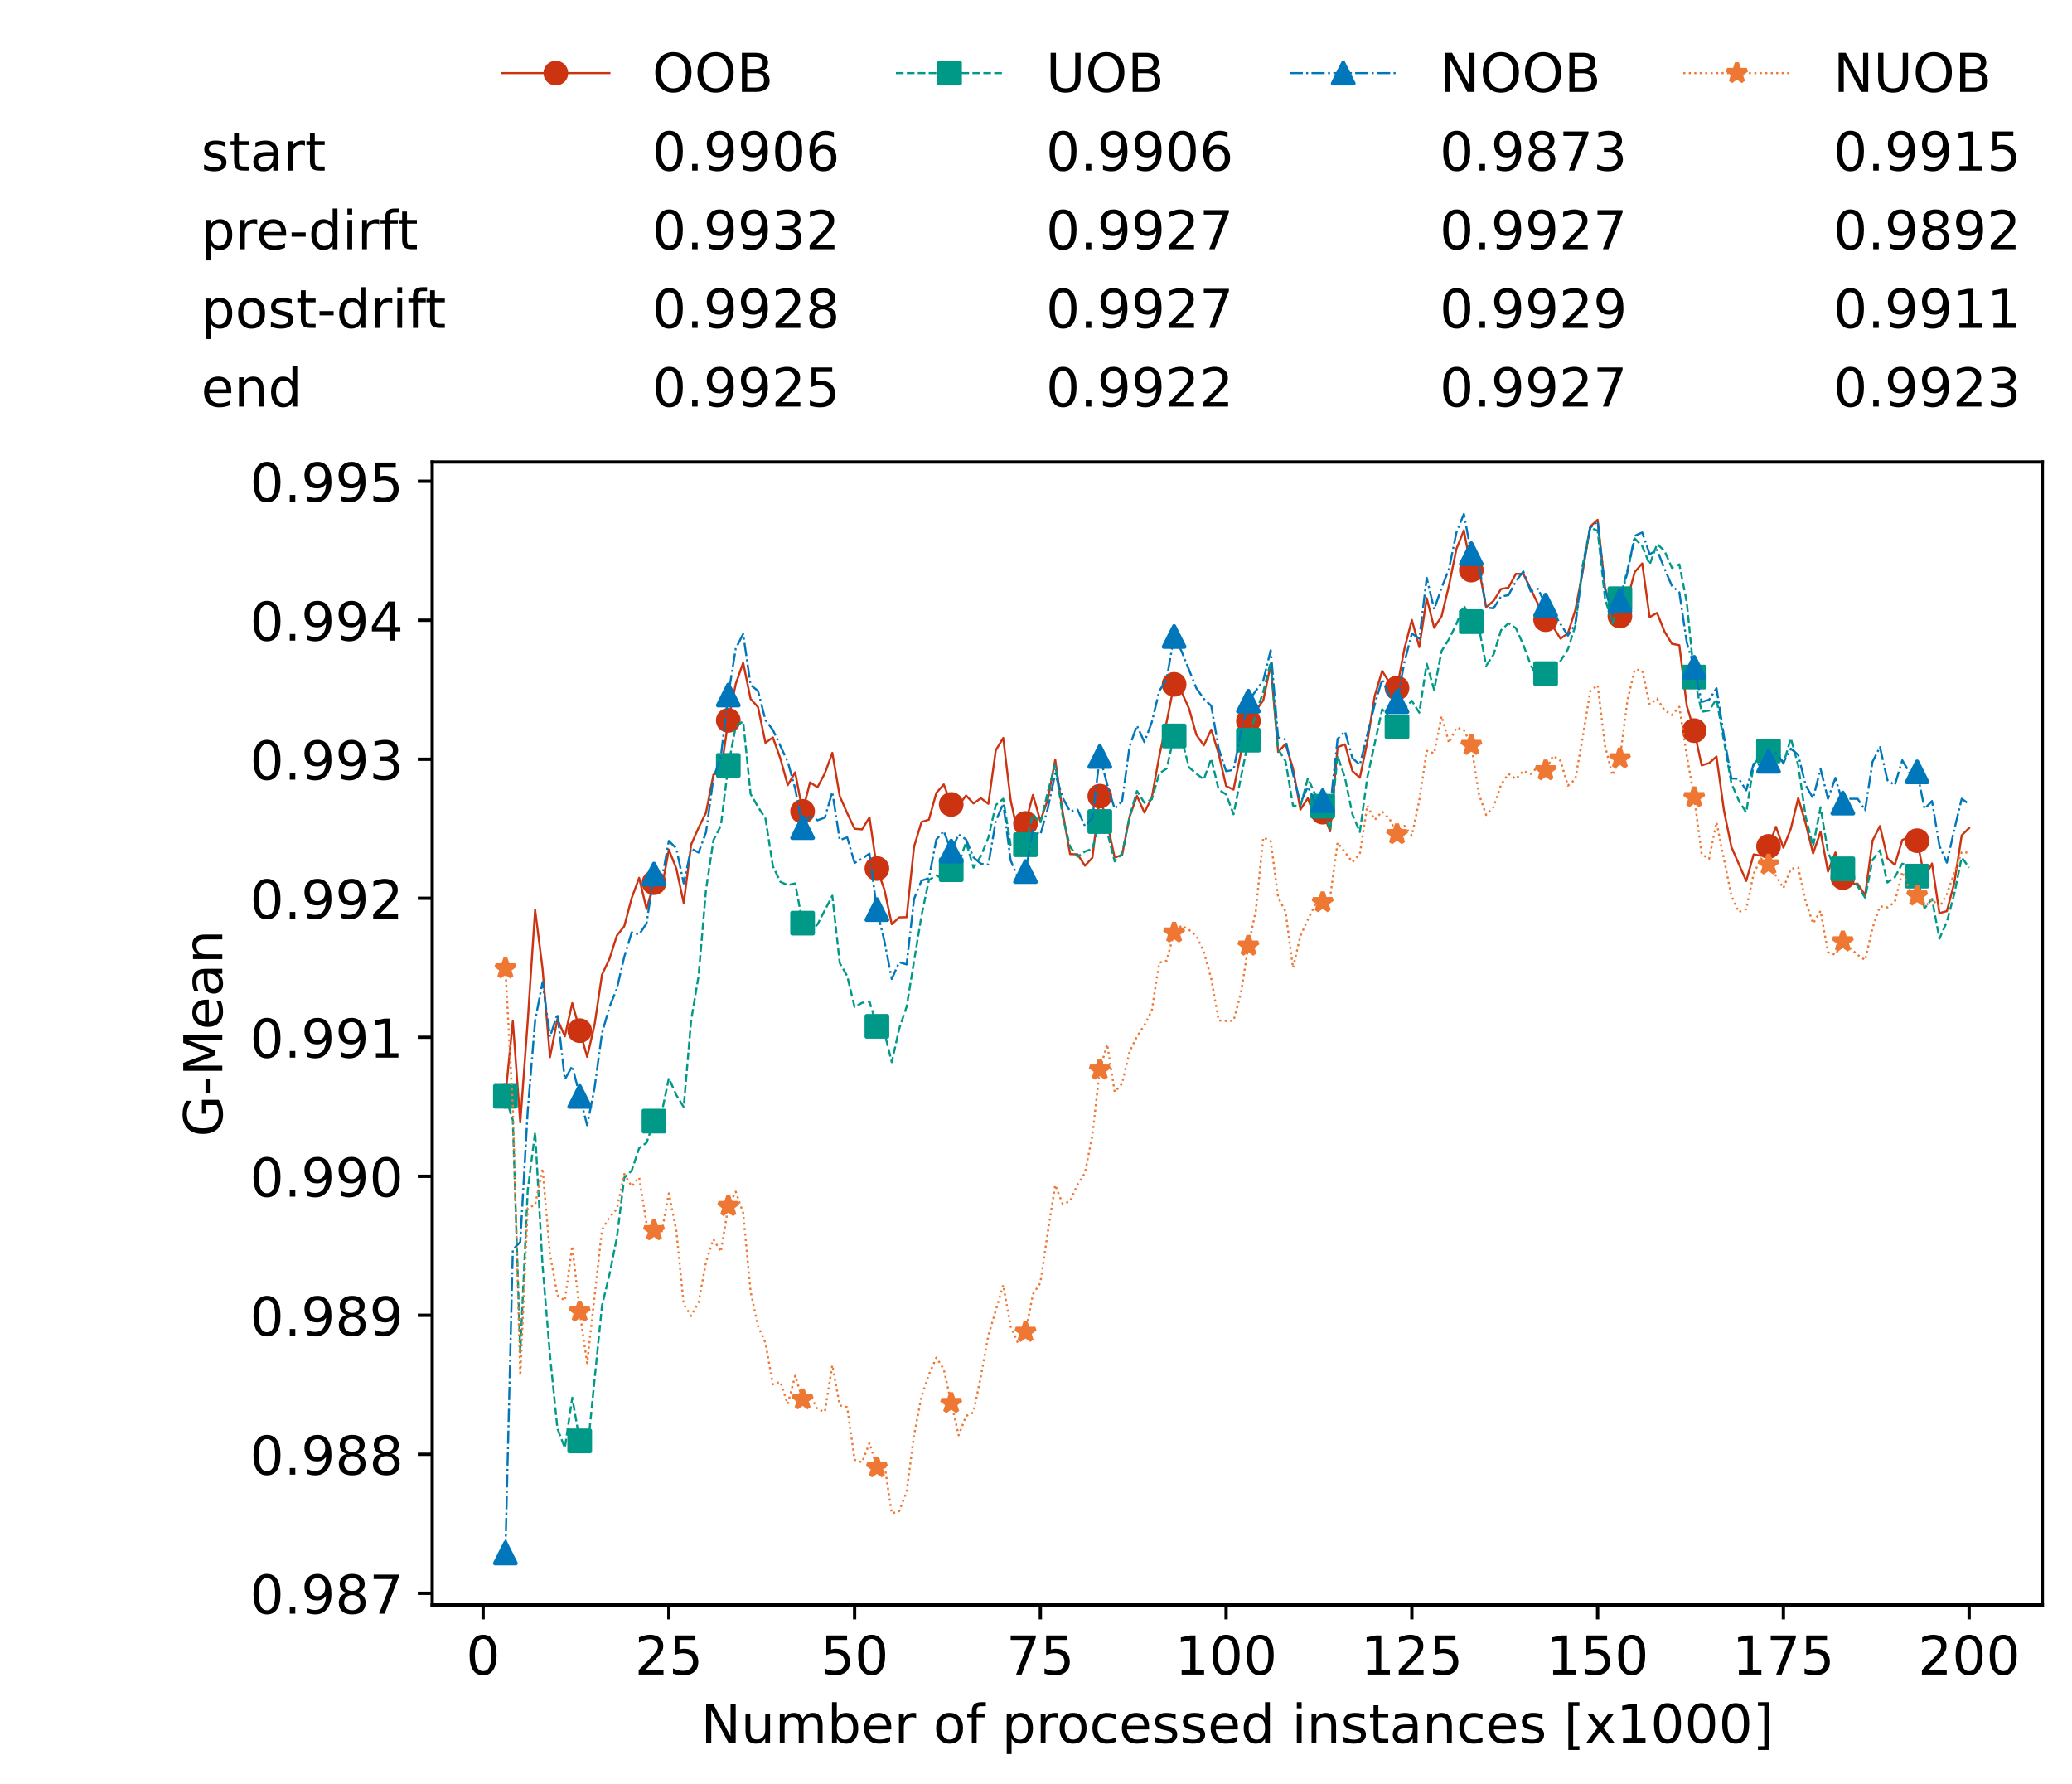 <?xml version="1.0" encoding="utf-8" standalone="no"?>
<!DOCTYPE svg PUBLIC "-//W3C//DTD SVG 1.1//EN"
  "http://www.w3.org/Graphics/SVG/1.1/DTD/svg11.dtd">
<!-- Created with matplotlib (https://matplotlib.org/) -->
<svg height="432.615pt" version="1.1" viewBox="0 0 502.65 432.615" width="502.65pt" xmlns="http://www.w3.org/2000/svg" xmlns:xlink="http://www.w3.org/1999/xlink">
 <defs>
  <style type="text/css">*{stroke-linecap:butt;stroke-linejoin:round;}</style>
 </defs>
 <g id="figure_1">
  <g id="patch_1">
   <path d="M 0 432.615 
L 502.65 432.615 
L 502.65 0 
L 0 0 
z
" style="fill:#ffffff;"/>
  </g>
  <g id="axes_1">
   <g id="patch_2">
    <path d="M 104.85 389.252 
L 495.45 389.252 
L 495.45 112.052 
L 104.85 112.052 
z
" style="fill:#ffffff;"/>
   </g>
   <g id="matplotlib.axis_1">
    <g id="xtick_1">
     <g id="line2d_1">
      <defs>
       <path d="M 0 0 
L 0 3.5 
" id="mf2928400a4" style="stroke:#000000;stroke-width:0.8;"/>
      </defs>
      <g>
       <use style="stroke:#000000;stroke-width:0.8;" x="117.197" xlink:href="#mf2928400a4" y="389.252"/>
      </g>
     </g>
     <g id="text_1">
      <!-- 0 -->
      <g transform="translate(113.061 406.13)scale(0.13 -0.13)">
       <defs>
        <path d="M 31.781 66.406 
Q 24.172 66.406 20.328 58.906 
Q 16.5 51.422 16.5 36.375 
Q 16.5 21.391 20.328 13.891 
Q 24.172 6.391 31.781 6.391 
Q 39.453 6.391 43.281 13.891 
Q 47.125 21.391 47.125 36.375 
Q 47.125 51.422 43.281 58.906 
Q 39.453 66.406 31.781 66.406 
z
M 31.781 74.219 
Q 44.047 74.219 50.516 64.516 
Q 56.984 54.828 56.984 36.375 
Q 56.984 17.969 50.516 8.266 
Q 44.047 -1.422 31.781 -1.422 
Q 19.531 -1.422 13.062 8.266 
Q 6.594 17.969 6.594 36.375 
Q 6.594 54.828 13.062 64.516 
Q 19.531 74.219 31.781 74.219 
z
" id="DejaVuSans-48"/>
       </defs>
       <use xlink:href="#DejaVuSans-48"/>
      </g>
     </g>
    </g>
    <g id="xtick_2">
     <g id="line2d_2">
      <g>
       <use style="stroke:#000000;stroke-width:0.8;" x="162.259" xlink:href="#mf2928400a4" y="389.252"/>
      </g>
     </g>
     <g id="text_2">
      <!-- 25 -->
      <g transform="translate(153.988 406.13)scale(0.13 -0.13)">
       <defs>
        <path d="M 19.188 8.297 
L 53.609 8.297 
L 53.609 0 
L 7.328 0 
L 7.328 8.297 
Q 12.938 14.109 22.625 23.891 
Q 32.328 33.688 34.812 36.531 
Q 39.547 41.844 41.422 45.531 
Q 43.312 49.219 43.312 52.781 
Q 43.312 58.594 39.234 62.25 
Q 35.156 65.922 28.609 65.922 
Q 23.969 65.922 18.812 64.312 
Q 13.672 62.703 7.812 59.422 
L 7.812 69.391 
Q 13.766 71.781 18.938 73 
Q 24.125 74.219 28.422 74.219 
Q 39.75 74.219 46.484 68.547 
Q 53.219 62.891 53.219 53.422 
Q 53.219 48.922 51.531 44.891 
Q 49.859 40.875 45.406 35.406 
Q 44.188 33.984 37.641 27.219 
Q 31.109 20.453 19.188 8.297 
z
" id="DejaVuSans-50"/>
        <path d="M 10.797 72.906 
L 49.516 72.906 
L 49.516 64.594 
L 19.828 64.594 
L 19.828 46.734 
Q 21.969 47.469 24.109 47.828 
Q 26.266 48.188 28.422 48.188 
Q 40.625 48.188 47.75 41.5 
Q 54.891 34.812 54.891 23.391 
Q 54.891 11.625 47.562 5.094 
Q 40.234 -1.422 26.906 -1.422 
Q 22.312 -1.422 17.547 -0.641 
Q 12.797 0.141 7.719 1.703 
L 7.719 11.625 
Q 12.109 9.234 16.797 8.062 
Q 21.484 6.891 26.703 6.891 
Q 35.156 6.891 40.078 11.328 
Q 45.016 15.766 45.016 23.391 
Q 45.016 31 40.078 35.438 
Q 35.156 39.891 26.703 39.891 
Q 22.75 39.891 18.812 39.016 
Q 14.891 38.141 10.797 36.281 
z
" id="DejaVuSans-53"/>
       </defs>
       <use xlink:href="#DejaVuSans-50"/>
       <use x="63.623" xlink:href="#DejaVuSans-53"/>
      </g>
     </g>
    </g>
    <g id="xtick_3">
     <g id="line2d_3">
      <g>
       <use style="stroke:#000000;stroke-width:0.8;" x="207.322" xlink:href="#mf2928400a4" y="389.252"/>
      </g>
     </g>
     <g id="text_3">
      <!-- 50 -->
      <g transform="translate(199.05 406.13)scale(0.13 -0.13)">
       <use xlink:href="#DejaVuSans-53"/>
       <use x="63.623" xlink:href="#DejaVuSans-48"/>
      </g>
     </g>
    </g>
    <g id="xtick_4">
     <g id="line2d_4">
      <g>
       <use style="stroke:#000000;stroke-width:0.8;" x="252.384" xlink:href="#mf2928400a4" y="389.252"/>
      </g>
     </g>
     <g id="text_4">
      <!-- 75 -->
      <g transform="translate(244.113 406.13)scale(0.13 -0.13)">
       <defs>
        <path d="M 8.203 72.906 
L 55.078 72.906 
L 55.078 68.703 
L 28.609 0 
L 18.312 0 
L 43.219 64.594 
L 8.203 64.594 
z
" id="DejaVuSans-55"/>
       </defs>
       <use xlink:href="#DejaVuSans-55"/>
       <use x="63.623" xlink:href="#DejaVuSans-53"/>
      </g>
     </g>
    </g>
    <g id="xtick_5">
     <g id="line2d_5">
      <g>
       <use style="stroke:#000000;stroke-width:0.8;" x="297.446" xlink:href="#mf2928400a4" y="389.252"/>
      </g>
     </g>
     <g id="text_5">
      <!-- 100 -->
      <g transform="translate(285.039 406.13)scale(0.13 -0.13)">
       <defs>
        <path d="M 12.406 8.297 
L 28.516 8.297 
L 28.516 63.922 
L 10.984 60.406 
L 10.984 69.391 
L 28.422 72.906 
L 38.281 72.906 
L 38.281 8.297 
L 54.391 8.297 
L 54.391 0 
L 12.406 0 
z
" id="DejaVuSans-49"/>
       </defs>
       <use xlink:href="#DejaVuSans-49"/>
       <use x="63.623" xlink:href="#DejaVuSans-48"/>
       <use x="127.246" xlink:href="#DejaVuSans-48"/>
      </g>
     </g>
    </g>
    <g id="xtick_6">
     <g id="line2d_6">
      <g>
       <use style="stroke:#000000;stroke-width:0.8;" x="342.509" xlink:href="#mf2928400a4" y="389.252"/>
      </g>
     </g>
     <g id="text_6">
      <!-- 125 -->
      <g transform="translate(330.102 406.13)scale(0.13 -0.13)">
       <use xlink:href="#DejaVuSans-49"/>
       <use x="63.623" xlink:href="#DejaVuSans-50"/>
       <use x="127.246" xlink:href="#DejaVuSans-53"/>
      </g>
     </g>
    </g>
    <g id="xtick_7">
     <g id="line2d_7">
      <g>
       <use style="stroke:#000000;stroke-width:0.8;" x="387.571" xlink:href="#mf2928400a4" y="389.252"/>
      </g>
     </g>
     <g id="text_7">
      <!-- 150 -->
      <g transform="translate(375.164 406.13)scale(0.13 -0.13)">
       <use xlink:href="#DejaVuSans-49"/>
       <use x="63.623" xlink:href="#DejaVuSans-53"/>
       <use x="127.246" xlink:href="#DejaVuSans-48"/>
      </g>
     </g>
    </g>
    <g id="xtick_8">
     <g id="line2d_8">
      <g>
       <use style="stroke:#000000;stroke-width:0.8;" x="432.633" xlink:href="#mf2928400a4" y="389.252"/>
      </g>
     </g>
     <g id="text_8">
      <!-- 175 -->
      <g transform="translate(420.226 406.13)scale(0.13 -0.13)">
       <use xlink:href="#DejaVuSans-49"/>
       <use x="63.623" xlink:href="#DejaVuSans-55"/>
       <use x="127.246" xlink:href="#DejaVuSans-53"/>
      </g>
     </g>
    </g>
    <g id="xtick_9">
     <g id="line2d_9">
      <g>
       <use style="stroke:#000000;stroke-width:0.8;" x="477.695" xlink:href="#mf2928400a4" y="389.252"/>
      </g>
     </g>
     <g id="text_9">
      <!-- 200 -->
      <g transform="translate(465.289 406.13)scale(0.13 -0.13)">
       <use xlink:href="#DejaVuSans-50"/>
       <use x="63.623" xlink:href="#DejaVuSans-48"/>
       <use x="127.246" xlink:href="#DejaVuSans-48"/>
      </g>
     </g>
    </g>
    <g id="text_10">
     <!-- Number of processed instances [x1000] -->
     <g transform="translate(170.025 422.711)scale(0.13 -0.13)">
      <defs>
       <path d="M 9.812 72.906 
L 23.094 72.906 
L 55.422 11.922 
L 55.422 72.906 
L 64.984 72.906 
L 64.984 0 
L 51.703 0 
L 19.391 60.984 
L 19.391 0 
L 9.812 0 
z
" id="DejaVuSans-78"/>
       <path d="M 8.5 21.578 
L 8.5 54.688 
L 17.484 54.688 
L 17.484 21.922 
Q 17.484 14.156 20.5 10.266 
Q 23.531 6.391 29.594 6.391 
Q 36.859 6.391 41.078 11.031 
Q 45.312 15.672 45.312 23.688 
L 45.312 54.688 
L 54.297 54.688 
L 54.297 0 
L 45.312 0 
L 45.312 8.406 
Q 42.047 3.422 37.719 1 
Q 33.406 -1.422 27.688 -1.422 
Q 18.266 -1.422 13.375 4.438 
Q 8.5 10.297 8.5 21.578 
z
M 31.109 56 
z
" id="DejaVuSans-117"/>
       <path d="M 52 44.188 
Q 55.375 50.25 60.062 53.125 
Q 64.75 56 71.094 56 
Q 79.641 56 84.281 50.016 
Q 88.922 44.047 88.922 33.016 
L 88.922 0 
L 79.891 0 
L 79.891 32.719 
Q 79.891 40.578 77.094 44.375 
Q 74.312 48.188 68.609 48.188 
Q 61.625 48.188 57.562 43.547 
Q 53.516 38.922 53.516 30.906 
L 53.516 0 
L 44.484 0 
L 44.484 32.719 
Q 44.484 40.625 41.703 44.406 
Q 38.922 48.188 33.109 48.188 
Q 26.219 48.188 22.156 43.531 
Q 18.109 38.875 18.109 30.906 
L 18.109 0 
L 9.078 0 
L 9.078 54.688 
L 18.109 54.688 
L 18.109 46.188 
Q 21.188 51.219 25.484 53.609 
Q 29.781 56 35.688 56 
Q 41.656 56 45.828 52.969 
Q 50 49.953 52 44.188 
z
" id="DejaVuSans-109"/>
       <path d="M 48.688 27.297 
Q 48.688 37.203 44.609 42.844 
Q 40.531 48.484 33.406 48.484 
Q 26.266 48.484 22.188 42.844 
Q 18.109 37.203 18.109 27.297 
Q 18.109 17.391 22.188 11.75 
Q 26.266 6.109 33.406 6.109 
Q 40.531 6.109 44.609 11.75 
Q 48.688 17.391 48.688 27.297 
z
M 18.109 46.391 
Q 20.953 51.266 25.266 53.625 
Q 29.594 56 35.594 56 
Q 45.562 56 51.781 48.094 
Q 58.016 40.188 58.016 27.297 
Q 58.016 14.406 51.781 6.484 
Q 45.562 -1.422 35.594 -1.422 
Q 29.594 -1.422 25.266 0.953 
Q 20.953 3.328 18.109 8.203 
L 18.109 0 
L 9.078 0 
L 9.078 75.984 
L 18.109 75.984 
z
" id="DejaVuSans-98"/>
       <path d="M 56.203 29.594 
L 56.203 25.203 
L 14.891 25.203 
Q 15.484 15.922 20.484 11.062 
Q 25.484 6.203 34.422 6.203 
Q 39.594 6.203 44.453 7.469 
Q 49.312 8.734 54.109 11.281 
L 54.109 2.781 
Q 49.266 0.734 44.188 -0.344 
Q 39.109 -1.422 33.891 -1.422 
Q 20.797 -1.422 13.156 6.188 
Q 5.516 13.812 5.516 26.812 
Q 5.516 40.234 12.766 48.109 
Q 20.016 56 32.328 56 
Q 43.359 56 49.781 48.891 
Q 56.203 41.797 56.203 29.594 
z
M 47.219 32.234 
Q 47.125 39.594 43.094 43.984 
Q 39.062 48.391 32.422 48.391 
Q 24.906 48.391 20.391 44.141 
Q 15.875 39.891 15.188 32.172 
z
" id="DejaVuSans-101"/>
       <path d="M 41.109 46.297 
Q 39.594 47.172 37.812 47.578 
Q 36.031 48 33.891 48 
Q 26.266 48 22.188 43.047 
Q 18.109 38.094 18.109 28.812 
L 18.109 0 
L 9.078 0 
L 9.078 54.688 
L 18.109 54.688 
L 18.109 46.188 
Q 20.953 51.172 25.484 53.578 
Q 30.031 56 36.531 56 
Q 37.453 56 38.578 55.875 
Q 39.703 55.766 41.062 55.516 
z
" id="DejaVuSans-114"/>
       <path id="DejaVuSans-32"/>
       <path d="M 30.609 48.391 
Q 23.391 48.391 19.188 42.75 
Q 14.984 37.109 14.984 27.297 
Q 14.984 17.484 19.156 11.844 
Q 23.344 6.203 30.609 6.203 
Q 37.797 6.203 41.984 11.859 
Q 46.188 17.531 46.188 27.297 
Q 46.188 37.016 41.984 42.703 
Q 37.797 48.391 30.609 48.391 
z
M 30.609 56 
Q 42.328 56 49.016 48.375 
Q 55.719 40.766 55.719 27.297 
Q 55.719 13.875 49.016 6.219 
Q 42.328 -1.422 30.609 -1.422 
Q 18.844 -1.422 12.172 6.219 
Q 5.516 13.875 5.516 27.297 
Q 5.516 40.766 12.172 48.375 
Q 18.844 56 30.609 56 
z
" id="DejaVuSans-111"/>
       <path d="M 37.109 75.984 
L 37.109 68.5 
L 28.516 68.5 
Q 23.688 68.5 21.797 66.547 
Q 19.922 64.594 19.922 59.516 
L 19.922 54.688 
L 34.719 54.688 
L 34.719 47.703 
L 19.922 47.703 
L 19.922 0 
L 10.891 0 
L 10.891 47.703 
L 2.297 47.703 
L 2.297 54.688 
L 10.891 54.688 
L 10.891 58.5 
Q 10.891 67.625 15.141 71.797 
Q 19.391 75.984 28.609 75.984 
z
" id="DejaVuSans-102"/>
       <path d="M 18.109 8.203 
L 18.109 -20.797 
L 9.078 -20.797 
L 9.078 54.688 
L 18.109 54.688 
L 18.109 46.391 
Q 20.953 51.266 25.266 53.625 
Q 29.594 56 35.594 56 
Q 45.562 56 51.781 48.094 
Q 58.016 40.188 58.016 27.297 
Q 58.016 14.406 51.781 6.484 
Q 45.562 -1.422 35.594 -1.422 
Q 29.594 -1.422 25.266 0.953 
Q 20.953 3.328 18.109 8.203 
z
M 48.688 27.297 
Q 48.688 37.203 44.609 42.844 
Q 40.531 48.484 33.406 48.484 
Q 26.266 48.484 22.188 42.844 
Q 18.109 37.203 18.109 27.297 
Q 18.109 17.391 22.188 11.75 
Q 26.266 6.109 33.406 6.109 
Q 40.531 6.109 44.609 11.75 
Q 48.688 17.391 48.688 27.297 
z
" id="DejaVuSans-112"/>
       <path d="M 48.781 52.594 
L 48.781 44.188 
Q 44.969 46.297 41.141 47.344 
Q 37.312 48.391 33.406 48.391 
Q 24.656 48.391 19.812 42.844 
Q 14.984 37.312 14.984 27.297 
Q 14.984 17.281 19.812 11.734 
Q 24.656 6.203 33.406 6.203 
Q 37.312 6.203 41.141 7.25 
Q 44.969 8.297 48.781 10.406 
L 48.781 2.094 
Q 45.016 0.344 40.984 -0.531 
Q 36.969 -1.422 32.422 -1.422 
Q 20.062 -1.422 12.781 6.344 
Q 5.516 14.109 5.516 27.297 
Q 5.516 40.672 12.859 48.328 
Q 20.219 56 33.016 56 
Q 37.156 56 41.109 55.141 
Q 45.062 54.297 48.781 52.594 
z
" id="DejaVuSans-99"/>
       <path d="M 44.281 53.078 
L 44.281 44.578 
Q 40.484 46.531 36.375 47.5 
Q 32.281 48.484 27.875 48.484 
Q 21.188 48.484 17.844 46.438 
Q 14.5 44.391 14.5 40.281 
Q 14.5 37.156 16.891 35.375 
Q 19.281 33.594 26.516 31.984 
L 29.594 31.297 
Q 39.156 29.25 43.188 25.516 
Q 47.219 21.781 47.219 15.094 
Q 47.219 7.469 41.188 3.016 
Q 35.156 -1.422 24.609 -1.422 
Q 20.219 -1.422 15.453 -0.562 
Q 10.688 0.297 5.422 2 
L 5.422 11.281 
Q 10.406 8.688 15.234 7.391 
Q 20.062 6.109 24.812 6.109 
Q 31.156 6.109 34.562 8.281 
Q 37.984 10.453 37.984 14.406 
Q 37.984 18.062 35.516 20.016 
Q 33.062 21.969 24.703 23.781 
L 21.578 24.516 
Q 13.234 26.266 9.516 29.906 
Q 5.812 33.547 5.812 39.891 
Q 5.812 47.609 11.281 51.797 
Q 16.75 56 26.812 56 
Q 31.781 56 36.172 55.266 
Q 40.578 54.547 44.281 53.078 
z
" id="DejaVuSans-115"/>
       <path d="M 45.406 46.391 
L 45.406 75.984 
L 54.391 75.984 
L 54.391 0 
L 45.406 0 
L 45.406 8.203 
Q 42.578 3.328 38.25 0.953 
Q 33.938 -1.422 27.875 -1.422 
Q 17.969 -1.422 11.734 6.484 
Q 5.516 14.406 5.516 27.297 
Q 5.516 40.188 11.734 48.094 
Q 17.969 56 27.875 56 
Q 33.938 56 38.25 53.625 
Q 42.578 51.266 45.406 46.391 
z
M 14.797 27.297 
Q 14.797 17.391 18.875 11.75 
Q 22.953 6.109 30.078 6.109 
Q 37.203 6.109 41.297 11.75 
Q 45.406 17.391 45.406 27.297 
Q 45.406 37.203 41.297 42.844 
Q 37.203 48.484 30.078 48.484 
Q 22.953 48.484 18.875 42.844 
Q 14.797 37.203 14.797 27.297 
z
" id="DejaVuSans-100"/>
       <path d="M 9.422 54.688 
L 18.406 54.688 
L 18.406 0 
L 9.422 0 
z
M 9.422 75.984 
L 18.406 75.984 
L 18.406 64.594 
L 9.422 64.594 
z
" id="DejaVuSans-105"/>
       <path d="M 54.891 33.016 
L 54.891 0 
L 45.906 0 
L 45.906 32.719 
Q 45.906 40.484 42.875 44.328 
Q 39.844 48.188 33.797 48.188 
Q 26.516 48.188 22.312 43.547 
Q 18.109 38.922 18.109 30.906 
L 18.109 0 
L 9.078 0 
L 9.078 54.688 
L 18.109 54.688 
L 18.109 46.188 
Q 21.344 51.125 25.703 53.562 
Q 30.078 56 35.797 56 
Q 45.219 56 50.047 50.172 
Q 54.891 44.344 54.891 33.016 
z
" id="DejaVuSans-110"/>
       <path d="M 18.312 70.219 
L 18.312 54.688 
L 36.812 54.688 
L 36.812 47.703 
L 18.312 47.703 
L 18.312 18.016 
Q 18.312 11.328 20.141 9.422 
Q 21.969 7.516 27.594 7.516 
L 36.812 7.516 
L 36.812 0 
L 27.594 0 
Q 17.188 0 13.234 3.875 
Q 9.281 7.766 9.281 18.016 
L 9.281 47.703 
L 2.688 47.703 
L 2.688 54.688 
L 9.281 54.688 
L 9.281 70.219 
z
" id="DejaVuSans-116"/>
       <path d="M 34.281 27.484 
Q 23.391 27.484 19.188 25 
Q 14.984 22.516 14.984 16.5 
Q 14.984 11.719 18.141 8.906 
Q 21.297 6.109 26.703 6.109 
Q 34.188 6.109 38.703 11.406 
Q 43.219 16.703 43.219 25.484 
L 43.219 27.484 
z
M 52.203 31.203 
L 52.203 0 
L 43.219 0 
L 43.219 8.297 
Q 40.141 3.328 35.547 0.953 
Q 30.953 -1.422 24.312 -1.422 
Q 15.922 -1.422 10.953 3.297 
Q 6 8.016 6 15.922 
Q 6 25.141 12.172 29.828 
Q 18.359 34.516 30.609 34.516 
L 43.219 34.516 
L 43.219 35.406 
Q 43.219 41.609 39.141 45 
Q 35.062 48.391 27.688 48.391 
Q 23 48.391 18.547 47.266 
Q 14.109 46.141 10.016 43.891 
L 10.016 52.203 
Q 14.938 54.109 19.578 55.047 
Q 24.219 56 28.609 56 
Q 40.484 56 46.344 49.844 
Q 52.203 43.703 52.203 31.203 
z
" id="DejaVuSans-97"/>
       <path d="M 8.594 75.984 
L 29.297 75.984 
L 29.297 69 
L 17.578 69 
L 17.578 -6.203 
L 29.297 -6.203 
L 29.297 -13.188 
L 8.594 -13.188 
z
" id="DejaVuSans-91"/>
       <path d="M 54.891 54.688 
L 35.109 28.078 
L 55.906 0 
L 45.312 0 
L 29.391 21.484 
L 13.484 0 
L 2.875 0 
L 24.125 28.609 
L 4.688 54.688 
L 15.281 54.688 
L 29.781 35.203 
L 44.281 54.688 
z
" id="DejaVuSans-120"/>
       <path d="M 30.422 75.984 
L 30.422 -13.188 
L 9.719 -13.188 
L 9.719 -6.203 
L 21.391 -6.203 
L 21.391 69 
L 9.719 69 
L 9.719 75.984 
z
" id="DejaVuSans-93"/>
      </defs>
      <use xlink:href="#DejaVuSans-78"/>
      <use x="74.805" xlink:href="#DejaVuSans-117"/>
      <use x="138.184" xlink:href="#DejaVuSans-109"/>
      <use x="235.596" xlink:href="#DejaVuSans-98"/>
      <use x="299.072" xlink:href="#DejaVuSans-101"/>
      <use x="360.596" xlink:href="#DejaVuSans-114"/>
      <use x="401.709" xlink:href="#DejaVuSans-32"/>
      <use x="433.496" xlink:href="#DejaVuSans-111"/>
      <use x="494.678" xlink:href="#DejaVuSans-102"/>
      <use x="529.883" xlink:href="#DejaVuSans-32"/>
      <use x="561.67" xlink:href="#DejaVuSans-112"/>
      <use x="625.146" xlink:href="#DejaVuSans-114"/>
      <use x="664.01" xlink:href="#DejaVuSans-111"/>
      <use x="725.191" xlink:href="#DejaVuSans-99"/>
      <use x="780.172" xlink:href="#DejaVuSans-101"/>
      <use x="841.695" xlink:href="#DejaVuSans-115"/>
      <use x="893.795" xlink:href="#DejaVuSans-115"/>
      <use x="945.895" xlink:href="#DejaVuSans-101"/>
      <use x="1007.418" xlink:href="#DejaVuSans-100"/>
      <use x="1070.895" xlink:href="#DejaVuSans-32"/>
      <use x="1102.682" xlink:href="#DejaVuSans-105"/>
      <use x="1130.465" xlink:href="#DejaVuSans-110"/>
      <use x="1193.844" xlink:href="#DejaVuSans-115"/>
      <use x="1245.943" xlink:href="#DejaVuSans-116"/>
      <use x="1285.152" xlink:href="#DejaVuSans-97"/>
      <use x="1346.432" xlink:href="#DejaVuSans-110"/>
      <use x="1409.811" xlink:href="#DejaVuSans-99"/>
      <use x="1464.791" xlink:href="#DejaVuSans-101"/>
      <use x="1526.314" xlink:href="#DejaVuSans-115"/>
      <use x="1578.414" xlink:href="#DejaVuSans-32"/>
      <use x="1610.201" xlink:href="#DejaVuSans-91"/>
      <use x="1649.215" xlink:href="#DejaVuSans-120"/>
      <use x="1708.395" xlink:href="#DejaVuSans-49"/>
      <use x="1772.018" xlink:href="#DejaVuSans-48"/>
      <use x="1835.641" xlink:href="#DejaVuSans-48"/>
      <use x="1899.264" xlink:href="#DejaVuSans-48"/>
      <use x="1962.887" xlink:href="#DejaVuSans-93"/>
     </g>
    </g>
   </g>
   <g id="matplotlib.axis_2">
    <g id="ytick_1">
     <g id="line2d_10">
      <defs>
       <path d="M 0 0 
L -3.5 0 
" id="ma157da3d87" style="stroke:#000000;stroke-width:0.8;"/>
      </defs>
      <g>
       <use style="stroke:#000000;stroke-width:0.8;" x="104.85" xlink:href="#ma157da3d87" y="386.428"/>
      </g>
     </g>
     <g id="text_11">
      <!-- 0.987 -->
      <g transform="translate(60.633 391.367)scale(0.13 -0.13)">
       <defs>
        <path d="M 10.688 12.406 
L 21 12.406 
L 21 0 
L 10.688 0 
z
" id="DejaVuSans-46"/>
        <path d="M 10.984 1.516 
L 10.984 10.5 
Q 14.703 8.734 18.5 7.812 
Q 22.312 6.891 25.984 6.891 
Q 35.75 6.891 40.891 13.453 
Q 46.047 20.016 46.781 33.406 
Q 43.953 29.203 39.594 26.953 
Q 35.25 24.703 29.984 24.703 
Q 19.047 24.703 12.672 31.312 
Q 6.297 37.938 6.297 49.422 
Q 6.297 60.641 12.938 67.422 
Q 19.578 74.219 30.609 74.219 
Q 43.266 74.219 49.922 64.516 
Q 56.594 54.828 56.594 36.375 
Q 56.594 19.141 48.406 8.859 
Q 40.234 -1.422 26.422 -1.422 
Q 22.703 -1.422 18.891 -0.688 
Q 15.094 0.047 10.984 1.516 
z
M 30.609 32.422 
Q 37.25 32.422 41.125 36.953 
Q 45.016 41.5 45.016 49.422 
Q 45.016 57.281 41.125 61.844 
Q 37.25 66.406 30.609 66.406 
Q 23.969 66.406 20.094 61.844 
Q 16.219 57.281 16.219 49.422 
Q 16.219 41.5 20.094 36.953 
Q 23.969 32.422 30.609 32.422 
z
" id="DejaVuSans-57"/>
        <path d="M 31.781 34.625 
Q 24.75 34.625 20.719 30.859 
Q 16.703 27.094 16.703 20.516 
Q 16.703 13.922 20.719 10.156 
Q 24.75 6.391 31.781 6.391 
Q 38.812 6.391 42.859 10.172 
Q 46.922 13.969 46.922 20.516 
Q 46.922 27.094 42.891 30.859 
Q 38.875 34.625 31.781 34.625 
z
M 21.922 38.812 
Q 15.578 40.375 12.031 44.719 
Q 8.5 49.078 8.5 55.328 
Q 8.5 64.062 14.719 69.141 
Q 20.953 74.219 31.781 74.219 
Q 42.672 74.219 48.875 69.141 
Q 55.078 64.062 55.078 55.328 
Q 55.078 49.078 51.531 44.719 
Q 48 40.375 41.703 38.812 
Q 48.828 37.156 52.797 32.312 
Q 56.781 27.484 56.781 20.516 
Q 56.781 9.906 50.312 4.234 
Q 43.844 -1.422 31.781 -1.422 
Q 19.734 -1.422 13.25 4.234 
Q 6.781 9.906 6.781 20.516 
Q 6.781 27.484 10.781 32.312 
Q 14.797 37.156 21.922 38.812 
z
M 18.312 54.391 
Q 18.312 48.734 21.844 45.562 
Q 25.391 42.391 31.781 42.391 
Q 38.141 42.391 41.719 45.562 
Q 45.312 48.734 45.312 54.391 
Q 45.312 60.062 41.719 63.234 
Q 38.141 66.406 31.781 66.406 
Q 25.391 66.406 21.844 63.234 
Q 18.312 60.062 18.312 54.391 
z
" id="DejaVuSans-56"/>
       </defs>
       <use xlink:href="#DejaVuSans-48"/>
       <use x="63.623" xlink:href="#DejaVuSans-46"/>
       <use x="95.41" xlink:href="#DejaVuSans-57"/>
       <use x="159.033" xlink:href="#DejaVuSans-56"/>
       <use x="222.656" xlink:href="#DejaVuSans-55"/>
      </g>
     </g>
    </g>
    <g id="ytick_2">
     <g id="line2d_11">
      <g>
       <use style="stroke:#000000;stroke-width:0.8;" x="104.85" xlink:href="#ma157da3d87" y="352.714"/>
      </g>
     </g>
     <g id="text_12">
      <!-- 0.988 -->
      <g transform="translate(60.633 357.653)scale(0.13 -0.13)">
       <use xlink:href="#DejaVuSans-48"/>
       <use x="63.623" xlink:href="#DejaVuSans-46"/>
       <use x="95.41" xlink:href="#DejaVuSans-57"/>
       <use x="159.033" xlink:href="#DejaVuSans-56"/>
       <use x="222.656" xlink:href="#DejaVuSans-56"/>
      </g>
     </g>
    </g>
    <g id="ytick_3">
     <g id="line2d_12">
      <g>
       <use style="stroke:#000000;stroke-width:0.8;" x="104.85" xlink:href="#ma157da3d87" y="319.001"/>
      </g>
     </g>
     <g id="text_13">
      <!-- 0.989 -->
      <g transform="translate(60.633 323.94)scale(0.13 -0.13)">
       <use xlink:href="#DejaVuSans-48"/>
       <use x="63.623" xlink:href="#DejaVuSans-46"/>
       <use x="95.41" xlink:href="#DejaVuSans-57"/>
       <use x="159.033" xlink:href="#DejaVuSans-56"/>
       <use x="222.656" xlink:href="#DejaVuSans-57"/>
      </g>
     </g>
    </g>
    <g id="ytick_4">
     <g id="line2d_13">
      <g>
       <use style="stroke:#000000;stroke-width:0.8;" x="104.85" xlink:href="#ma157da3d87" y="285.287"/>
      </g>
     </g>
     <g id="text_14">
      <!-- 0.990 -->
      <g transform="translate(60.633 290.226)scale(0.13 -0.13)">
       <use xlink:href="#DejaVuSans-48"/>
       <use x="63.623" xlink:href="#DejaVuSans-46"/>
       <use x="95.41" xlink:href="#DejaVuSans-57"/>
       <use x="159.033" xlink:href="#DejaVuSans-57"/>
       <use x="222.656" xlink:href="#DejaVuSans-48"/>
      </g>
     </g>
    </g>
    <g id="ytick_5">
     <g id="line2d_14">
      <g>
       <use style="stroke:#000000;stroke-width:0.8;" x="104.85" xlink:href="#ma157da3d87" y="251.574"/>
      </g>
     </g>
     <g id="text_15">
      <!-- 0.991 -->
      <g transform="translate(60.633 256.513)scale(0.13 -0.13)">
       <use xlink:href="#DejaVuSans-48"/>
       <use x="63.623" xlink:href="#DejaVuSans-46"/>
       <use x="95.41" xlink:href="#DejaVuSans-57"/>
       <use x="159.033" xlink:href="#DejaVuSans-57"/>
       <use x="222.656" xlink:href="#DejaVuSans-49"/>
      </g>
     </g>
    </g>
    <g id="ytick_6">
     <g id="line2d_15">
      <g>
       <use style="stroke:#000000;stroke-width:0.8;" x="104.85" xlink:href="#ma157da3d87" y="217.861"/>
      </g>
     </g>
     <g id="text_16">
      <!-- 0.992 -->
      <g transform="translate(60.633 222.8)scale(0.13 -0.13)">
       <use xlink:href="#DejaVuSans-48"/>
       <use x="63.623" xlink:href="#DejaVuSans-46"/>
       <use x="95.41" xlink:href="#DejaVuSans-57"/>
       <use x="159.033" xlink:href="#DejaVuSans-57"/>
       <use x="222.656" xlink:href="#DejaVuSans-50"/>
      </g>
     </g>
    </g>
    <g id="ytick_7">
     <g id="line2d_16">
      <g>
       <use style="stroke:#000000;stroke-width:0.8;" x="104.85" xlink:href="#ma157da3d87" y="184.147"/>
      </g>
     </g>
     <g id="text_17">
      <!-- 0.993 -->
      <g transform="translate(60.633 189.086)scale(0.13 -0.13)">
       <defs>
        <path d="M 40.578 39.312 
Q 47.656 37.797 51.625 33 
Q 55.609 28.219 55.609 21.188 
Q 55.609 10.406 48.188 4.484 
Q 40.766 -1.422 27.094 -1.422 
Q 22.516 -1.422 17.656 -0.516 
Q 12.797 0.391 7.625 2.203 
L 7.625 11.719 
Q 11.719 9.328 16.594 8.109 
Q 21.484 6.891 26.812 6.891 
Q 36.078 6.891 40.938 10.547 
Q 45.797 14.203 45.797 21.188 
Q 45.797 27.641 41.281 31.266 
Q 36.766 34.906 28.719 34.906 
L 20.219 34.906 
L 20.219 43.016 
L 29.109 43.016 
Q 36.375 43.016 40.234 45.922 
Q 44.094 48.828 44.094 54.297 
Q 44.094 59.906 40.109 62.906 
Q 36.141 65.922 28.719 65.922 
Q 24.656 65.922 20.016 65.031 
Q 15.375 64.156 9.812 62.312 
L 9.812 71.094 
Q 15.438 72.656 20.344 73.438 
Q 25.25 74.219 29.594 74.219 
Q 40.828 74.219 47.359 69.109 
Q 53.906 64.016 53.906 55.328 
Q 53.906 49.266 50.438 45.094 
Q 46.969 40.922 40.578 39.312 
z
" id="DejaVuSans-51"/>
       </defs>
       <use xlink:href="#DejaVuSans-48"/>
       <use x="63.623" xlink:href="#DejaVuSans-46"/>
       <use x="95.41" xlink:href="#DejaVuSans-57"/>
       <use x="159.033" xlink:href="#DejaVuSans-57"/>
       <use x="222.656" xlink:href="#DejaVuSans-51"/>
      </g>
     </g>
    </g>
    <g id="ytick_8">
     <g id="line2d_17">
      <g>
       <use style="stroke:#000000;stroke-width:0.8;" x="104.85" xlink:href="#ma157da3d87" y="150.434"/>
      </g>
     </g>
     <g id="text_18">
      <!-- 0.994 -->
      <g transform="translate(60.633 155.373)scale(0.13 -0.13)">
       <defs>
        <path d="M 37.797 64.312 
L 12.891 25.391 
L 37.797 25.391 
z
M 35.203 72.906 
L 47.609 72.906 
L 47.609 25.391 
L 58.016 25.391 
L 58.016 17.188 
L 47.609 17.188 
L 47.609 0 
L 37.797 0 
L 37.797 17.188 
L 4.891 17.188 
L 4.891 26.703 
z
" id="DejaVuSans-52"/>
       </defs>
       <use xlink:href="#DejaVuSans-48"/>
       <use x="63.623" xlink:href="#DejaVuSans-46"/>
       <use x="95.41" xlink:href="#DejaVuSans-57"/>
       <use x="159.033" xlink:href="#DejaVuSans-57"/>
       <use x="222.656" xlink:href="#DejaVuSans-52"/>
      </g>
     </g>
    </g>
    <g id="ytick_9">
     <g id="line2d_18">
      <g>
       <use style="stroke:#000000;stroke-width:0.8;" x="104.85" xlink:href="#ma157da3d87" y="116.721"/>
      </g>
     </g>
     <g id="text_19">
      <!-- 0.995 -->
      <g transform="translate(60.633 121.66)scale(0.13 -0.13)">
       <use xlink:href="#DejaVuSans-48"/>
       <use x="63.623" xlink:href="#DejaVuSans-46"/>
       <use x="95.41" xlink:href="#DejaVuSans-57"/>
       <use x="159.033" xlink:href="#DejaVuSans-57"/>
       <use x="222.656" xlink:href="#DejaVuSans-53"/>
      </g>
     </g>
    </g>
    <g id="text_20">
     <!-- G-Mean -->
     <g transform="translate(53.93 275.744)rotate(-90)scale(0.13 -0.13)">
      <defs>
       <path d="M 59.516 10.406 
L 59.516 29.984 
L 43.406 29.984 
L 43.406 38.094 
L 69.281 38.094 
L 69.281 6.781 
Q 63.578 2.734 56.688 0.656 
Q 49.812 -1.422 42 -1.422 
Q 24.906 -1.422 15.25 8.562 
Q 5.609 18.562 5.609 36.375 
Q 5.609 54.25 15.25 64.234 
Q 24.906 74.219 42 74.219 
Q 49.125 74.219 55.547 72.453 
Q 61.969 70.703 67.391 67.281 
L 67.391 56.781 
Q 61.922 61.422 55.766 63.766 
Q 49.609 66.109 42.828 66.109 
Q 29.438 66.109 22.719 58.641 
Q 16.016 51.172 16.016 36.375 
Q 16.016 21.625 22.719 14.156 
Q 29.438 6.688 42.828 6.688 
Q 48.047 6.688 52.141 7.594 
Q 56.25 8.5 59.516 10.406 
z
" id="DejaVuSans-71"/>
       <path d="M 4.891 31.391 
L 31.203 31.391 
L 31.203 23.391 
L 4.891 23.391 
z
" id="DejaVuSans-45"/>
       <path d="M 9.812 72.906 
L 24.516 72.906 
L 43.109 23.297 
L 61.812 72.906 
L 76.516 72.906 
L 76.516 0 
L 66.891 0 
L 66.891 64.016 
L 48.094 14.016 
L 38.188 14.016 
L 19.391 64.016 
L 19.391 0 
L 9.812 0 
z
" id="DejaVuSans-77"/>
      </defs>
      <use xlink:href="#DejaVuSans-71"/>
      <use x="77.49" xlink:href="#DejaVuSans-45"/>
      <use x="113.574" xlink:href="#DejaVuSans-77"/>
      <use x="199.854" xlink:href="#DejaVuSans-101"/>
      <use x="261.377" xlink:href="#DejaVuSans-97"/>
      <use x="322.656" xlink:href="#DejaVuSans-110"/>
     </g>
    </g>
   </g>
   <g id="line2d_19"/>
   <g id="line2d_20"/>
   <g id="line2d_21"/>
   <g id="line2d_22"/>
   <g id="line2d_23"/>
   <g id="line2d_24">
    <path clip-path="url(#p5f810b36fa)" d="M 122.605 265.887 
L 124.407 247.652 
L 126.21 272.251 
L 128.012 247.764 
L 129.815 220.671 
L 131.617 234.939 
L 133.419 256.397 
L 135.222 247.177 
L 137.024 251.341 
L 138.827 243.286 
L 142.432 256.333 
L 144.234 248.558 
L 146.037 236.386 
L 147.839 232.599 
L 149.642 226.914 
L 151.444 224.636 
L 153.247 217.798 
L 155.049 212.902 
L 156.852 220.486 
L 158.654 214.084 
L 160.457 215.904 
L 162.259 206.069 
L 164.062 210.619 
L 165.864 219.039 
L 167.667 204.844 
L 169.469 200.762 
L 171.272 197.083 
L 173.074 187.88 
L 174.877 187.283 
L 176.679 174.716 
L 178.482 165.883 
L 180.284 160.733 
L 182.087 169.5 
L 183.889 171.496 
L 185.692 180.156 
L 187.494 178.856 
L 189.297 183.934 
L 191.099 190.417 
L 192.902 187.329 
L 194.704 196.788 
L 196.507 189.742 
L 198.309 190.949 
L 200.112 187.535 
L 201.914 182.588 
L 203.717 193.113 
L 205.519 197.215 
L 207.322 200.996 
L 209.124 201.149 
L 210.927 198.252 
L 212.729 210.646 
L 214.532 215.71 
L 216.334 224.151 
L 218.137 222.493 
L 219.939 222.445 
L 221.742 205.34 
L 223.544 199.366 
L 225.347 198.783 
L 227.149 192.3 
L 228.952 190.255 
L 230.754 195.106 
L 232.557 195.373 
L 234.359 192.933 
L 236.162 194.864 
L 237.964 193.595 
L 239.767 194.959 
L 241.569 181.973 
L 243.372 178.98 
L 245.174 194.065 
L 246.976 202.438 
L 248.779 199.714 
L 250.581 192.796 
L 252.384 199.116 
L 254.186 193.946 
L 255.989 184.3 
L 257.791 196.945 
L 259.594 207.15 
L 261.396 207.198 
L 263.199 209.968 
L 265.001 208.034 
L 266.804 193.099 
L 268.606 199.631 
L 270.409 207.979 
L 272.211 207.376 
L 274.014 198.157 
L 275.816 193.04 
L 277.619 197.073 
L 279.421 193.429 
L 281.224 183.404 
L 283.026 175.031 
L 284.829 165.991 
L 286.631 167.801 
L 288.434 171.813 
L 290.236 178.238 
L 292.039 180.782 
L 293.841 176.952 
L 295.644 182.855 
L 297.446 190.652 
L 299.249 191.513 
L 301.051 182.466 
L 302.854 174.867 
L 306.459 169.846 
L 308.261 161.202 
L 310.064 182.377 
L 311.866 180.416 
L 313.669 186.382 
L 315.471 196.364 
L 317.274 193.571 
L 319.076 198.687 
L 320.879 196.976 
L 322.681 201.62 
L 324.484 181.201 
L 326.286 180.535 
L 328.089 187.014 
L 329.891 188.614 
L 331.694 179.968 
L 333.496 168.795 
L 335.299 162.718 
L 337.101 165.644 
L 338.904 166.883 
L 340.706 157.319 
L 342.509 150.361 
L 344.311 156.936 
L 346.114 145.066 
L 347.916 152.269 
L 349.719 149.464 
L 351.521 141.956 
L 353.324 133.107 
L 355.126 128.636 
L 356.928 138.265 
L 358.731 137.745 
L 360.533 147.266 
L 362.336 145.719 
L 364.138 142.86 
L 365.941 142.536 
L 367.743 139.181 
L 369.546 139.178 
L 374.953 150.291 
L 376.756 152.005 
L 378.558 154.888 
L 380.361 153.609 
L 382.163 147.949 
L 383.966 138.584 
L 385.768 127.712 
L 387.571 126.072 
L 389.373 142.585 
L 391.176 148.57 
L 392.978 149.43 
L 394.781 145.318 
L 396.583 138.732 
L 398.386 136.646 
L 400.188 149.67 
L 401.991 148.652 
L 403.793 153.176 
L 405.596 156.137 
L 407.398 156.489 
L 409.201 171.193 
L 411.003 177.205 
L 412.806 185.615 
L 414.608 185.085 
L 416.411 183.495 
L 418.213 196.552 
L 420.016 205.413 
L 423.621 213.664 
L 425.423 207.218 
L 427.226 207.542 
L 429.028 205.278 
L 430.831 200.525 
L 432.633 205.594 
L 434.436 201.001 
L 436.238 193.558 
L 438.041 199.753 
L 439.843 206.976 
L 441.646 201.719 
L 443.448 211.385 
L 445.251 206.755 
L 447.053 212.858 
L 448.856 214.338 
L 450.658 214.348 
L 452.461 217.105 
L 454.263 203.881 
L 456.066 200.34 
L 457.868 208.16 
L 459.671 209.752 
L 461.473 203.728 
L 463.276 202.884 
L 465.078 203.895 
L 466.881 212.869 
L 468.683 209.431 
L 470.485 221.457 
L 472.288 220.975 
L 474.09 214.164 
L 475.893 202.593 
L 477.695 200.822 
L 477.695 200.822 
" style="fill:none;stroke:#cc3311;stroke-linecap:square;stroke-width:0.5;"/>
    <defs>
     <path d="M 0 2.5 
C 0.663 2.5 1.299 2.237 1.768 1.768 
C 2.237 1.299 2.5 0.663 2.5 0 
C 2.5 -0.663 2.237 -1.299 1.768 -1.768 
C 1.299 -2.237 0.663 -2.5 0 -2.5 
C -0.663 -2.5 -1.299 -2.237 -1.768 -1.768 
C -2.237 -1.299 -2.5 -0.663 -2.5 0 
C -2.5 0.663 -2.237 1.299 -1.768 1.768 
C -1.299 2.237 -0.663 2.5 0 2.5 
z
" id="m4460fdf904" style="stroke:#cc3311;"/>
    </defs>
    <g clip-path="url(#p5f810b36fa)">
     <use style="fill:#cc3311;stroke:#cc3311;" x="122.605" xlink:href="#m4460fdf904" y="265.887"/>
     <use style="fill:#cc3311;stroke:#cc3311;" x="140.629" xlink:href="#m4460fdf904" y="249.965"/>
     <use style="fill:#cc3311;stroke:#cc3311;" x="158.654" xlink:href="#m4460fdf904" y="214.084"/>
     <use style="fill:#cc3311;stroke:#cc3311;" x="176.679" xlink:href="#m4460fdf904" y="174.716"/>
     <use style="fill:#cc3311;stroke:#cc3311;" x="194.704" xlink:href="#m4460fdf904" y="196.788"/>
     <use style="fill:#cc3311;stroke:#cc3311;" x="212.729" xlink:href="#m4460fdf904" y="210.646"/>
     <use style="fill:#cc3311;stroke:#cc3311;" x="230.754" xlink:href="#m4460fdf904" y="195.106"/>
     <use style="fill:#cc3311;stroke:#cc3311;" x="248.779" xlink:href="#m4460fdf904" y="199.714"/>
     <use style="fill:#cc3311;stroke:#cc3311;" x="266.804" xlink:href="#m4460fdf904" y="193.099"/>
     <use style="fill:#cc3311;stroke:#cc3311;" x="284.829" xlink:href="#m4460fdf904" y="165.991"/>
     <use style="fill:#cc3311;stroke:#cc3311;" x="302.854" xlink:href="#m4460fdf904" y="174.867"/>
     <use style="fill:#cc3311;stroke:#cc3311;" x="320.879" xlink:href="#m4460fdf904" y="196.976"/>
     <use style="fill:#cc3311;stroke:#cc3311;" x="338.904" xlink:href="#m4460fdf904" y="166.883"/>
     <use style="fill:#cc3311;stroke:#cc3311;" x="356.928" xlink:href="#m4460fdf904" y="138.265"/>
     <use style="fill:#cc3311;stroke:#cc3311;" x="374.953" xlink:href="#m4460fdf904" y="150.291"/>
     <use style="fill:#cc3311;stroke:#cc3311;" x="392.978" xlink:href="#m4460fdf904" y="149.43"/>
     <use style="fill:#cc3311;stroke:#cc3311;" x="411.003" xlink:href="#m4460fdf904" y="177.205"/>
     <use style="fill:#cc3311;stroke:#cc3311;" x="429.028" xlink:href="#m4460fdf904" y="205.278"/>
     <use style="fill:#cc3311;stroke:#cc3311;" x="447.053" xlink:href="#m4460fdf904" y="212.858"/>
     <use style="fill:#cc3311;stroke:#cc3311;" x="465.078" xlink:href="#m4460fdf904" y="203.895"/>
    </g>
   </g>
   <g id="line2d_25"/>
   <g id="line2d_26"/>
   <g id="line2d_27"/>
   <g id="line2d_28"/>
   <g id="line2d_29">
    <path clip-path="url(#p5f810b36fa)" d="M 122.605 265.887 
L 124.407 271.721 
L 126.21 328.002 
L 128.012 288.755 
L 129.815 274.617 
L 131.617 306.994 
L 133.419 328.657 
L 135.222 346.471 
L 137.024 351.171 
L 138.827 338.994 
L 140.629 349.473 
L 142.432 352.548 
L 146.037 316.676 
L 147.839 309.16 
L 149.642 300.206 
L 151.444 285.622 
L 153.247 283.919 
L 155.049 278.468 
L 156.852 277.134 
L 158.654 271.906 
L 160.457 270.224 
L 162.259 261.489 
L 164.062 265.572 
L 165.864 268.51 
L 167.667 247.424 
L 169.469 236.692 
L 171.272 215.765 
L 173.074 203.776 
L 174.877 200.248 
L 176.679 185.646 
L 178.482 176.175 
L 180.284 174.968 
L 182.087 192.577 
L 183.889 195.712 
L 185.692 198.523 
L 187.494 210.081 
L 189.297 213.862 
L 191.099 214.669 
L 192.902 214.256 
L 194.704 223.894 
L 196.507 226.029 
L 198.309 224.214 
L 201.914 217.253 
L 203.717 233.567 
L 205.519 236.705 
L 207.322 244.249 
L 209.124 243.216 
L 210.927 242.887 
L 212.729 248.919 
L 214.532 250.385 
L 216.334 257.615 
L 218.137 249.502 
L 219.939 244.166 
L 223.544 222.075 
L 225.347 213.449 
L 227.149 212.309 
L 228.952 213.23 
L 230.754 210.927 
L 232.557 209.49 
L 234.359 204.252 
L 236.162 210.436 
L 237.964 207.599 
L 239.767 203.145 
L 241.569 195.262 
L 243.372 193.738 
L 245.174 205.025 
L 246.976 204.856 
L 248.779 204.871 
L 250.581 197.442 
L 252.384 199.637 
L 254.186 192.08 
L 255.989 185.365 
L 257.791 197.983 
L 259.594 205.362 
L 261.396 207.772 
L 263.199 206.541 
L 265.001 205.84 
L 266.804 199.252 
L 268.606 201.813 
L 270.409 208.927 
L 272.211 207.022 
L 274.014 198.173 
L 275.816 191.847 
L 277.619 194.717 
L 279.421 193.85 
L 281.224 187.597 
L 283.026 186.397 
L 284.829 178.501 
L 286.631 179.141 
L 288.434 186.08 
L 290.236 187.681 
L 292.039 189.018 
L 293.841 183.985 
L 295.644 191.53 
L 297.446 192.66 
L 299.249 197.499 
L 302.854 179.514 
L 304.656 173.048 
L 306.459 167.781 
L 308.261 160.513 
L 310.064 181.688 
L 311.866 184.616 
L 313.669 195.379 
L 315.471 195.55 
L 317.274 188.767 
L 319.076 192.685 
L 320.879 195.534 
L 322.681 201.362 
L 324.484 183.313 
L 326.286 188.647 
L 328.089 197.528 
L 329.891 201.779 
L 331.694 188.586 
L 335.299 172.038 
L 337.101 173.785 
L 338.904 176.265 
L 340.706 171.811 
L 342.509 169.981 
L 344.311 172.851 
L 346.114 160.98 
L 347.916 167.341 
L 349.719 157.887 
L 351.521 155.002 
L 353.324 151.321 
L 355.126 146.851 
L 356.928 150.766 
L 358.731 151.979 
L 360.533 161.456 
L 362.336 158.733 
L 364.138 152.867 
L 365.941 151.161 
L 367.743 152.352 
L 369.546 156.402 
L 371.348 161.258 
L 373.151 164.782 
L 374.953 163.381 
L 376.756 161.527 
L 378.558 160.332 
L 380.361 157.461 
L 382.163 151.802 
L 383.966 136.972 
L 385.768 127.952 
L 387.571 128.727 
L 389.373 145.226 
L 391.176 151.211 
L 392.978 145.212 
L 394.781 138.356 
L 396.583 130.615 
L 398.386 132.461 
L 400.188 136.936 
L 401.991 131.949 
L 403.793 133.611 
L 405.596 137.732 
L 407.398 136.882 
L 409.201 146.116 
L 411.003 164.214 
L 412.806 172.625 
L 414.608 172.349 
L 416.411 169.548 
L 420.016 189.979 
L 421.818 194.163 
L 423.621 197.066 
L 425.423 185.485 
L 427.226 182.93 
L 430.831 181.317 
L 432.633 185.206 
L 434.436 179.076 
L 436.238 185.618 
L 438.041 198.094 
L 439.843 205.289 
L 441.646 195.8 
L 443.448 206.644 
L 445.251 211.023 
L 447.053 210.722 
L 448.856 212.201 
L 452.461 217.715 
L 454.263 208.566 
L 456.066 206.222 
L 457.868 214.043 
L 459.671 212.739 
L 461.473 209.477 
L 463.276 210.058 
L 465.078 212.49 
L 466.881 220.281 
L 468.683 218.034 
L 470.485 227.666 
L 472.288 223.56 
L 474.09 216.816 
L 475.893 207.958 
L 477.695 210.446 
L 477.695 210.446 
" style="fill:none;stroke:#009988;stroke-dasharray:1.85,0.8;stroke-dashoffset:0;stroke-width:0.5;"/>
    <defs>
     <path d="M -2.5 2.5 
L 2.5 2.5 
L 2.5 -2.5 
L -2.5 -2.5 
z
" id="m94d4622488" style="stroke:#009988;stroke-linejoin:miter;"/>
    </defs>
    <g clip-path="url(#p5f810b36fa)">
     <use style="fill:#009988;stroke:#009988;stroke-linejoin:miter;" x="122.605" xlink:href="#m94d4622488" y="265.887"/>
     <use style="fill:#009988;stroke:#009988;stroke-linejoin:miter;" x="140.629" xlink:href="#m94d4622488" y="349.473"/>
     <use style="fill:#009988;stroke:#009988;stroke-linejoin:miter;" x="158.654" xlink:href="#m94d4622488" y="271.906"/>
     <use style="fill:#009988;stroke:#009988;stroke-linejoin:miter;" x="176.679" xlink:href="#m94d4622488" y="185.646"/>
     <use style="fill:#009988;stroke:#009988;stroke-linejoin:miter;" x="194.704" xlink:href="#m94d4622488" y="223.894"/>
     <use style="fill:#009988;stroke:#009988;stroke-linejoin:miter;" x="212.729" xlink:href="#m94d4622488" y="248.919"/>
     <use style="fill:#009988;stroke:#009988;stroke-linejoin:miter;" x="230.754" xlink:href="#m94d4622488" y="210.927"/>
     <use style="fill:#009988;stroke:#009988;stroke-linejoin:miter;" x="248.779" xlink:href="#m94d4622488" y="204.871"/>
     <use style="fill:#009988;stroke:#009988;stroke-linejoin:miter;" x="266.804" xlink:href="#m94d4622488" y="199.252"/>
     <use style="fill:#009988;stroke:#009988;stroke-linejoin:miter;" x="284.829" xlink:href="#m94d4622488" y="178.501"/>
     <use style="fill:#009988;stroke:#009988;stroke-linejoin:miter;" x="302.854" xlink:href="#m94d4622488" y="179.514"/>
     <use style="fill:#009988;stroke:#009988;stroke-linejoin:miter;" x="320.879" xlink:href="#m94d4622488" y="195.534"/>
     <use style="fill:#009988;stroke:#009988;stroke-linejoin:miter;" x="338.904" xlink:href="#m94d4622488" y="176.265"/>
     <use style="fill:#009988;stroke:#009988;stroke-linejoin:miter;" x="356.928" xlink:href="#m94d4622488" y="150.766"/>
     <use style="fill:#009988;stroke:#009988;stroke-linejoin:miter;" x="374.953" xlink:href="#m94d4622488" y="163.381"/>
     <use style="fill:#009988;stroke:#009988;stroke-linejoin:miter;" x="392.978" xlink:href="#m94d4622488" y="145.212"/>
     <use style="fill:#009988;stroke:#009988;stroke-linejoin:miter;" x="411.003" xlink:href="#m94d4622488" y="164.214"/>
     <use style="fill:#009988;stroke:#009988;stroke-linejoin:miter;" x="429.028" xlink:href="#m94d4622488" y="182.142"/>
     <use style="fill:#009988;stroke:#009988;stroke-linejoin:miter;" x="447.053" xlink:href="#m94d4622488" y="210.722"/>
     <use style="fill:#009988;stroke:#009988;stroke-linejoin:miter;" x="465.078" xlink:href="#m94d4622488" y="212.49"/>
    </g>
   </g>
   <g id="line2d_30"/>
   <g id="line2d_31"/>
   <g id="line2d_32"/>
   <g id="line2d_33"/>
   <g id="line2d_34">
    <path clip-path="url(#p5f810b36fa)" d="M 122.605 376.652 
L 124.407 303.035 
L 126.21 301.249 
L 128.012 269.513 
L 129.815 247.54 
L 131.617 238.193 
L 133.419 251.451 
L 135.222 245.917 
L 137.024 261.79 
L 138.827 258.551 
L 142.432 272.919 
L 144.234 263.869 
L 146.037 250.603 
L 147.839 244.247 
L 149.642 239.804 
L 151.444 232.059 
L 153.247 226.122 
L 155.049 226.642 
L 156.852 223.928 
L 158.654 211.988 
L 160.457 213.808 
L 162.259 203.943 
L 164.062 205.74 
L 165.864 214.259 
L 167.667 205.806 
L 169.469 206.779 
L 171.272 201.872 
L 173.074 188.673 
L 174.877 183.452 
L 176.679 168.567 
L 178.482 157.315 
L 180.284 153.755 
L 182.087 166.136 
L 183.889 167.576 
L 185.692 174.66 
L 187.494 177.027 
L 191.099 184.747 
L 192.902 191.27 
L 194.704 200.729 
L 196.507 197.725 
L 198.309 198.949 
L 200.112 198.288 
L 201.914 192.072 
L 203.717 203.766 
L 205.519 203.079 
L 207.322 209.299 
L 209.124 208.242 
L 210.927 207.038 
L 212.729 220.607 
L 214.532 228.183 
L 216.334 237.446 
L 218.137 233.367 
L 219.939 233.91 
L 221.742 218.035 
L 223.544 213.581 
L 225.347 212.998 
L 227.149 203.612 
L 228.952 201.567 
L 230.754 206.418 
L 232.557 202.369 
L 234.359 203.601 
L 236.162 207.952 
L 237.964 209.485 
L 239.767 209.68 
L 241.569 199.135 
L 243.372 194.909 
L 245.174 208.686 
L 246.976 212.895 
L 248.779 211.387 
L 250.581 201.454 
L 252.384 202.443 
L 254.186 196.079 
L 255.989 187.614 
L 257.791 193.466 
L 259.594 196.813 
L 261.396 196.362 
L 263.199 200.344 
L 265.001 198.41 
L 266.804 183.474 
L 268.606 190.28 
L 270.409 196.158 
L 272.211 194.3 
L 274.014 181.08 
L 275.816 175.964 
L 277.619 179.997 
L 279.421 175.147 
L 281.224 167.638 
L 283.026 164.627 
L 284.829 154.371 
L 286.631 157.928 
L 290.236 166.931 
L 292.039 169.475 
L 293.841 171.209 
L 295.644 181.563 
L 297.446 187.058 
L 299.249 186.707 
L 301.051 177.66 
L 302.854 170.061 
L 306.459 165.04 
L 308.261 157.701 
L 310.064 178.876 
L 311.866 179.358 
L 313.669 187.721 
L 315.471 194.795 
L 317.274 190.794 
L 319.076 194.712 
L 320.879 194.198 
L 322.681 195.923 
L 324.484 179.216 
L 326.286 177.398 
L 328.089 183.877 
L 329.891 185.477 
L 333.496 170.879 
L 335.299 164.803 
L 337.101 168.929 
L 338.904 170.168 
L 340.706 160.604 
L 342.509 153.646 
L 344.311 154.888 
L 346.114 140.161 
L 347.916 147.774 
L 349.719 142.572 
L 351.521 137.972 
L 353.324 129.123 
L 355.126 124.652 
L 356.928 134.29 
L 358.731 136.689 
L 360.533 147.355 
L 362.336 147.527 
L 364.138 144.668 
L 365.941 144.344 
L 367.743 140.989 
L 369.546 138.586 
L 371.348 143.441 
L 373.151 142.83 
L 374.953 146.766 
L 376.756 148.48 
L 380.361 154.153 
L 382.163 151.349 
L 383.966 137.715 
L 385.768 128.05 
L 387.571 126.41 
L 389.373 142.923 
L 391.176 148.908 
L 392.978 145.733 
L 394.781 138.876 
L 396.583 129.956 
L 398.386 129.133 
L 400.188 134.42 
L 401.991 133.402 
L 403.793 137.926 
L 405.596 142.09 
L 407.398 143.662 
L 409.201 155.832 
L 411.003 161.844 
L 412.806 170.254 
L 414.608 169.724 
L 416.411 166.928 
L 418.213 178.528 
L 420.016 188.806 
L 421.818 188.866 
L 423.621 191.683 
L 425.423 185.237 
L 427.226 185.56 
L 429.028 184.646 
L 430.831 182.637 
L 432.633 184.973 
L 434.436 181.577 
L 436.238 183.078 
L 438.041 190.466 
L 439.843 193.607 
L 441.646 186.481 
L 443.448 193.724 
L 445.251 188.671 
L 447.053 194.774 
L 448.856 193.732 
L 450.658 193.742 
L 452.461 196.499 
L 454.263 184.732 
L 456.066 181.191 
L 457.868 189.214 
L 459.671 190.411 
L 461.473 184.388 
L 463.276 187.463 
L 465.078 187.197 
L 466.881 196.171 
L 468.683 194.275 
L 470.485 205.104 
L 472.288 209.226 
L 474.09 201.222 
L 475.893 193.733 
L 477.695 195.026 
L 477.695 195.026 
" style="fill:none;stroke:#0077bb;stroke-dasharray:3.2,0.8,0.5,0.8;stroke-dashoffset:0;stroke-width:0.5;"/>
    <defs>
     <path d="M 0 -2.5 
L -2.5 2.5 
L 2.5 2.5 
z
" id="ma9d50cce4e" style="stroke:#0077bb;stroke-linejoin:miter;"/>
    </defs>
    <g clip-path="url(#p5f810b36fa)">
     <use style="fill:#0077bb;stroke:#0077bb;stroke-linejoin:miter;" x="122.605" xlink:href="#ma9d50cce4e" y="376.652"/>
     <use style="fill:#0077bb;stroke:#0077bb;stroke-linejoin:miter;" x="140.629" xlink:href="#ma9d50cce4e" y="265.922"/>
     <use style="fill:#0077bb;stroke:#0077bb;stroke-linejoin:miter;" x="158.654" xlink:href="#ma9d50cce4e" y="211.988"/>
     <use style="fill:#0077bb;stroke:#0077bb;stroke-linejoin:miter;" x="176.679" xlink:href="#ma9d50cce4e" y="168.567"/>
     <use style="fill:#0077bb;stroke:#0077bb;stroke-linejoin:miter;" x="194.704" xlink:href="#ma9d50cce4e" y="200.729"/>
     <use style="fill:#0077bb;stroke:#0077bb;stroke-linejoin:miter;" x="212.729" xlink:href="#ma9d50cce4e" y="220.607"/>
     <use style="fill:#0077bb;stroke:#0077bb;stroke-linejoin:miter;" x="230.754" xlink:href="#ma9d50cce4e" y="206.418"/>
     <use style="fill:#0077bb;stroke:#0077bb;stroke-linejoin:miter;" x="248.779" xlink:href="#ma9d50cce4e" y="211.387"/>
     <use style="fill:#0077bb;stroke:#0077bb;stroke-linejoin:miter;" x="266.804" xlink:href="#ma9d50cce4e" y="183.474"/>
     <use style="fill:#0077bb;stroke:#0077bb;stroke-linejoin:miter;" x="284.829" xlink:href="#ma9d50cce4e" y="154.371"/>
     <use style="fill:#0077bb;stroke:#0077bb;stroke-linejoin:miter;" x="302.854" xlink:href="#ma9d50cce4e" y="170.061"/>
     <use style="fill:#0077bb;stroke:#0077bb;stroke-linejoin:miter;" x="320.879" xlink:href="#ma9d50cce4e" y="194.198"/>
     <use style="fill:#0077bb;stroke:#0077bb;stroke-linejoin:miter;" x="338.904" xlink:href="#ma9d50cce4e" y="170.168"/>
     <use style="fill:#0077bb;stroke:#0077bb;stroke-linejoin:miter;" x="356.928" xlink:href="#ma9d50cce4e" y="134.29"/>
     <use style="fill:#0077bb;stroke:#0077bb;stroke-linejoin:miter;" x="374.953" xlink:href="#ma9d50cce4e" y="146.766"/>
     <use style="fill:#0077bb;stroke:#0077bb;stroke-linejoin:miter;" x="392.978" xlink:href="#ma9d50cce4e" y="145.733"/>
     <use style="fill:#0077bb;stroke:#0077bb;stroke-linejoin:miter;" x="411.003" xlink:href="#ma9d50cce4e" y="161.844"/>
     <use style="fill:#0077bb;stroke:#0077bb;stroke-linejoin:miter;" x="429.028" xlink:href="#ma9d50cce4e" y="184.646"/>
     <use style="fill:#0077bb;stroke:#0077bb;stroke-linejoin:miter;" x="447.053" xlink:href="#ma9d50cce4e" y="194.774"/>
     <use style="fill:#0077bb;stroke:#0077bb;stroke-linejoin:miter;" x="465.078" xlink:href="#ma9d50cce4e" y="187.197"/>
    </g>
   </g>
   <g id="line2d_35"/>
   <g id="line2d_36"/>
   <g id="line2d_37"/>
   <g id="line2d_38"/>
   <g id="line2d_39">
    <path clip-path="url(#p5f810b36fa)" d="M 122.605 234.89 
L 124.407 268.271 
L 126.21 333.659 
L 128.012 292.998 
L 129.815 292.218 
L 131.617 283.376 
L 133.419 304.204 
L 135.222 314.139 
L 137.024 315.434 
L 138.827 302.226 
L 140.629 318.135 
L 142.432 330.601 
L 146.037 298.27 
L 147.839 295.23 
L 149.642 293.223 
L 151.444 284.739 
L 153.247 287.738 
L 155.049 285.549 
L 156.852 296.815 
L 158.654 298.417 
L 160.457 299.104 
L 162.259 289.447 
L 164.062 298.414 
L 165.864 316.333 
L 167.667 319.174 
L 169.469 315.812 
L 171.272 306.102 
L 173.074 300.556 
L 174.877 303.611 
L 176.679 292.546 
L 178.482 289.027 
L 180.284 294.17 
L 182.087 313.225 
L 183.889 321.641 
L 185.692 325.695 
L 187.494 335.76 
L 189.297 335.132 
L 191.099 340.535 
L 192.902 333.665 
L 194.704 339.4 
L 196.507 338.292 
L 198.309 341.815 
L 200.112 342.382 
L 201.914 331.114 
L 203.717 340.867 
L 205.519 341.291 
L 207.322 354.042 
L 209.124 354.662 
L 210.927 349.953 
L 212.729 355.903 
L 214.532 355.001 
L 216.334 367.06 
L 218.137 366.505 
L 219.939 361.752 
L 221.742 348.104 
L 223.544 338.655 
L 225.347 333.39 
L 227.149 329.266 
L 228.952 332.109 
L 232.557 348.104 
L 234.359 343.44 
L 236.162 342.549 
L 237.964 333.743 
L 239.767 323.933 
L 243.372 311.659 
L 245.174 321.741 
L 246.976 325.781 
L 248.779 323.05 
L 250.581 313.902 
L 252.384 311.148 
L 254.186 298.848 
L 255.989 287.412 
L 257.791 291.983 
L 259.594 291.364 
L 261.396 287.292 
L 263.199 284.487 
L 265.001 275.368 
L 266.804 259.443 
L 268.606 253.283 
L 270.409 264.843 
L 272.211 262.803 
L 274.014 255.079 
L 275.816 251.387 
L 277.619 248.649 
L 279.421 245.068 
L 281.224 233.491 
L 283.026 232.986 
L 284.829 226.208 
L 286.631 224.487 
L 288.434 225.513 
L 290.236 226.98 
L 292.039 230.777 
L 293.841 237.396 
L 295.644 247.492 
L 297.446 247.616 
L 299.249 247.558 
L 301.051 240.819 
L 302.854 229.384 
L 304.656 220.869 
L 306.459 203.122 
L 308.261 203.988 
L 310.064 217.66 
L 311.866 221.107 
L 313.669 234.767 
L 315.471 226.998 
L 317.274 223.012 
L 319.076 219.429 
L 320.879 218.832 
L 322.681 217.654 
L 324.484 204.347 
L 328.089 209.094 
L 329.891 207.101 
L 331.694 195.345 
L 333.496 198.859 
L 335.299 196.823 
L 337.101 198.611 
L 338.904 202.344 
L 340.706 200.296 
L 342.509 202.688 
L 344.311 194.11 
L 346.114 182.108 
L 347.916 182.698 
L 349.719 173.7 
L 351.521 180.151 
L 353.324 176.452 
L 355.126 177.052 
L 356.928 180.711 
L 358.731 192.467 
L 360.533 197.659 
L 362.336 195.733 
L 364.138 190.329 
L 365.941 187.665 
L 367.743 188.92 
L 369.546 186.96 
L 371.348 187.713 
L 373.151 185.9 
L 374.953 186.854 
L 376.756 183.297 
L 378.558 184.495 
L 380.361 190.556 
L 382.163 188.98 
L 383.966 178.721 
L 385.768 167.685 
L 387.571 166.153 
L 389.373 180.919 
L 391.176 188.026 
L 392.978 183.959 
L 394.781 169.995 
L 396.583 162.372 
L 398.386 162.641 
L 400.188 170.848 
L 401.991 169.447 
L 403.793 172.249 
L 405.596 173.41 
L 407.398 171.423 
L 409.201 183.312 
L 411.003 193.379 
L 412.806 207.169 
L 414.608 208.299 
L 416.411 199.443 
L 420.016 217.23 
L 421.818 221.216 
L 423.621 220.49 
L 425.423 211.882 
L 427.226 208.218 
L 429.028 209.689 
L 430.831 212.42 
L 432.633 215.421 
L 434.436 210.73 
L 436.238 210.403 
L 438.041 218.711 
L 439.843 223.968 
L 441.646 220.917 
L 443.448 230.952 
L 445.251 231.558 
L 447.053 228.352 
L 450.658 231.593 
L 452.461 232.864 
L 454.263 225.019 
L 456.066 219.812 
L 457.868 220.081 
L 459.671 218.777 
L 461.473 211.443 
L 463.276 215.82 
L 465.078 217.223 
L 466.881 220.025 
L 468.683 218.069 
L 470.485 220.017 
L 472.288 216.827 
L 475.893 206.645 
L 477.695 206.844 
L 477.695 206.844 
" style="fill:none;stroke:#ee7733;stroke-dasharray:0.5,0.825;stroke-dashoffset:0;stroke-width:0.5;"/>
    <defs>
     <path d="M 0 -2.5 
L -0.561 -0.773 
L -2.378 -0.773 
L -0.908 0.295 
L -1.469 2.023 
L -0 0.955 
L 1.469 2.023 
L 0.908 0.295 
L 2.378 -0.773 
L 0.561 -0.773 
z
" id="ma32a2023e9" style="stroke:#ee7733;stroke-linejoin:bevel;"/>
    </defs>
    <g clip-path="url(#p5f810b36fa)">
     <use style="fill:#ee7733;stroke:#ee7733;stroke-linejoin:bevel;" x="122.605" xlink:href="#ma32a2023e9" y="234.89"/>
     <use style="fill:#ee7733;stroke:#ee7733;stroke-linejoin:bevel;" x="140.629" xlink:href="#ma32a2023e9" y="318.135"/>
     <use style="fill:#ee7733;stroke:#ee7733;stroke-linejoin:bevel;" x="158.654" xlink:href="#ma32a2023e9" y="298.417"/>
     <use style="fill:#ee7733;stroke:#ee7733;stroke-linejoin:bevel;" x="176.679" xlink:href="#ma32a2023e9" y="292.546"/>
     <use style="fill:#ee7733;stroke:#ee7733;stroke-linejoin:bevel;" x="194.704" xlink:href="#ma32a2023e9" y="339.4"/>
     <use style="fill:#ee7733;stroke:#ee7733;stroke-linejoin:bevel;" x="212.729" xlink:href="#ma32a2023e9" y="355.903"/>
     <use style="fill:#ee7733;stroke:#ee7733;stroke-linejoin:bevel;" x="230.754" xlink:href="#ma32a2023e9" y="340.316"/>
     <use style="fill:#ee7733;stroke:#ee7733;stroke-linejoin:bevel;" x="248.779" xlink:href="#ma32a2023e9" y="323.05"/>
     <use style="fill:#ee7733;stroke:#ee7733;stroke-linejoin:bevel;" x="266.804" xlink:href="#ma32a2023e9" y="259.443"/>
     <use style="fill:#ee7733;stroke:#ee7733;stroke-linejoin:bevel;" x="284.829" xlink:href="#ma32a2023e9" y="226.208"/>
     <use style="fill:#ee7733;stroke:#ee7733;stroke-linejoin:bevel;" x="302.854" xlink:href="#ma32a2023e9" y="229.384"/>
     <use style="fill:#ee7733;stroke:#ee7733;stroke-linejoin:bevel;" x="320.879" xlink:href="#ma32a2023e9" y="218.832"/>
     <use style="fill:#ee7733;stroke:#ee7733;stroke-linejoin:bevel;" x="338.904" xlink:href="#ma32a2023e9" y="202.344"/>
     <use style="fill:#ee7733;stroke:#ee7733;stroke-linejoin:bevel;" x="356.928" xlink:href="#ma32a2023e9" y="180.711"/>
     <use style="fill:#ee7733;stroke:#ee7733;stroke-linejoin:bevel;" x="374.953" xlink:href="#ma32a2023e9" y="186.854"/>
     <use style="fill:#ee7733;stroke:#ee7733;stroke-linejoin:bevel;" x="392.978" xlink:href="#ma32a2023e9" y="183.959"/>
     <use style="fill:#ee7733;stroke:#ee7733;stroke-linejoin:bevel;" x="411.003" xlink:href="#ma32a2023e9" y="193.379"/>
     <use style="fill:#ee7733;stroke:#ee7733;stroke-linejoin:bevel;" x="429.028" xlink:href="#ma32a2023e9" y="209.689"/>
     <use style="fill:#ee7733;stroke:#ee7733;stroke-linejoin:bevel;" x="447.053" xlink:href="#ma32a2023e9" y="228.352"/>
     <use style="fill:#ee7733;stroke:#ee7733;stroke-linejoin:bevel;" x="465.078" xlink:href="#ma32a2023e9" y="217.223"/>
    </g>
   </g>
   <g id="line2d_40"/>
   <g id="line2d_41"/>
   <g id="line2d_42"/>
   <g id="line2d_43"/>
   <g id="patch_3">
    <path d="M 104.85 389.252 
L 104.85 112.052 
" style="fill:none;stroke:#000000;stroke-linecap:square;stroke-linejoin:miter;stroke-width:0.8;"/>
   </g>
   <g id="patch_4">
    <path d="M 495.45 389.252 
L 495.45 112.052 
" style="fill:none;stroke:#000000;stroke-linecap:square;stroke-linejoin:miter;stroke-width:0.8;"/>
   </g>
   <g id="patch_5">
    <path d="M 104.85 389.252 
L 495.45 389.252 
" style="fill:none;stroke:#000000;stroke-linecap:square;stroke-linejoin:miter;stroke-width:0.8;"/>
   </g>
   <g id="patch_6">
    <path d="M 104.85 112.052 
L 495.45 112.052 
" style="fill:none;stroke:#000000;stroke-linecap:square;stroke-linejoin:miter;stroke-width:0.8;"/>
   </g>
   <g id="legend_1">
    <g id="line2d_44"/>
    <g id="line2d_45"/>
    <g id="text_21">
     <!--   -->
     <g transform="translate(48.8 22.278)scale(0.13 -0.13)">
      <use xlink:href="#DejaVuSans-32"/>
     </g>
    </g>
    <g id="line2d_46"/>
    <g id="line2d_47"/>
    <g id="text_22">
     <!-- start -->
     <g transform="translate(48.8 41.36)scale(0.13 -0.13)">
      <use xlink:href="#DejaVuSans-115"/>
      <use x="52.1" xlink:href="#DejaVuSans-116"/>
      <use x="91.309" xlink:href="#DejaVuSans-97"/>
      <use x="152.588" xlink:href="#DejaVuSans-114"/>
      <use x="193.701" xlink:href="#DejaVuSans-116"/>
     </g>
    </g>
    <g id="line2d_48"/>
    <g id="line2d_49"/>
    <g id="text_23">
     <!-- pre-dirft -->
     <g transform="translate(48.8 60.441)scale(0.13 -0.13)">
      <use xlink:href="#DejaVuSans-112"/>
      <use x="63.477" xlink:href="#DejaVuSans-114"/>
      <use x="102.34" xlink:href="#DejaVuSans-101"/>
      <use x="163.863" xlink:href="#DejaVuSans-45"/>
      <use x="199.947" xlink:href="#DejaVuSans-100"/>
      <use x="263.424" xlink:href="#DejaVuSans-105"/>
      <use x="291.207" xlink:href="#DejaVuSans-114"/>
      <use x="332.32" xlink:href="#DejaVuSans-102"/>
      <use x="365.775" xlink:href="#DejaVuSans-116"/>
     </g>
    </g>
    <g id="line2d_50"/>
    <g id="line2d_51"/>
    <g id="text_24">
     <!-- post-drift -->
     <g transform="translate(48.8 79.523)scale(0.13 -0.13)">
      <use xlink:href="#DejaVuSans-112"/>
      <use x="63.477" xlink:href="#DejaVuSans-111"/>
      <use x="124.658" xlink:href="#DejaVuSans-115"/>
      <use x="176.758" xlink:href="#DejaVuSans-116"/>
      <use x="215.967" xlink:href="#DejaVuSans-45"/>
      <use x="252.051" xlink:href="#DejaVuSans-100"/>
      <use x="315.527" xlink:href="#DejaVuSans-114"/>
      <use x="356.641" xlink:href="#DejaVuSans-105"/>
      <use x="384.424" xlink:href="#DejaVuSans-102"/>
      <use x="417.879" xlink:href="#DejaVuSans-116"/>
     </g>
    </g>
    <g id="line2d_52"/>
    <g id="line2d_53"/>
    <g id="text_25">
     <!-- end -->
     <g transform="translate(48.8 98.604)scale(0.13 -0.13)">
      <use xlink:href="#DejaVuSans-101"/>
      <use x="61.523" xlink:href="#DejaVuSans-110"/>
      <use x="124.902" xlink:href="#DejaVuSans-100"/>
     </g>
    </g>
    <g id="line2d_54">
     <path d="M 121.84 17.728 
L 147.84 17.728 
" style="fill:none;stroke:#cc3311;stroke-linecap:square;stroke-width:0.5;"/>
    </g>
    <g id="line2d_55">
     <g>
      <use style="fill:#cc3311;stroke:#cc3311;" x="134.84" xlink:href="#m4460fdf904" y="17.728"/>
     </g>
    </g>
    <g id="text_26">
     <!-- OOB -->
     <g transform="translate(158.24 22.278)scale(0.13 -0.13)">
      <defs>
       <path d="M 39.406 66.219 
Q 28.656 66.219 22.328 58.203 
Q 16.016 50.203 16.016 36.375 
Q 16.016 22.609 22.328 14.594 
Q 28.656 6.594 39.406 6.594 
Q 50.141 6.594 56.422 14.594 
Q 62.703 22.609 62.703 36.375 
Q 62.703 50.203 56.422 58.203 
Q 50.141 66.219 39.406 66.219 
z
M 39.406 74.219 
Q 54.734 74.219 63.906 63.938 
Q 73.094 53.656 73.094 36.375 
Q 73.094 19.141 63.906 8.859 
Q 54.734 -1.422 39.406 -1.422 
Q 24.031 -1.422 14.812 8.828 
Q 5.609 19.094 5.609 36.375 
Q 5.609 53.656 14.812 63.938 
Q 24.031 74.219 39.406 74.219 
z
" id="DejaVuSans-79"/>
       <path d="M 19.672 34.812 
L 19.672 8.109 
L 35.5 8.109 
Q 43.453 8.109 47.281 11.406 
Q 51.125 14.703 51.125 21.484 
Q 51.125 28.328 47.281 31.562 
Q 43.453 34.812 35.5 34.812 
z
M 19.672 64.797 
L 19.672 42.828 
L 34.281 42.828 
Q 41.5 42.828 45.031 45.531 
Q 48.578 48.25 48.578 53.812 
Q 48.578 59.328 45.031 62.062 
Q 41.5 64.797 34.281 64.797 
z
M 9.812 72.906 
L 35.016 72.906 
Q 46.297 72.906 52.391 68.219 
Q 58.5 63.531 58.5 54.891 
Q 58.5 48.188 55.375 44.234 
Q 52.25 40.281 46.188 39.312 
Q 53.469 37.75 57.5 32.781 
Q 61.531 27.828 61.531 20.406 
Q 61.531 10.641 54.891 5.312 
Q 48.25 0 35.984 0 
L 9.812 0 
z
" id="DejaVuSans-66"/>
      </defs>
      <use xlink:href="#DejaVuSans-79"/>
      <use x="78.711" xlink:href="#DejaVuSans-79"/>
      <use x="157.422" xlink:href="#DejaVuSans-66"/>
     </g>
    </g>
    <g id="line2d_56"/>
    <g id="line2d_57"/>
    <g id="text_27">
     <!-- 0.9906 -->
     <g transform="translate(158.24 41.36)scale(0.13 -0.13)">
      <defs>
       <path d="M 33.016 40.375 
Q 26.375 40.375 22.484 35.828 
Q 18.609 31.297 18.609 23.391 
Q 18.609 15.531 22.484 10.953 
Q 26.375 6.391 33.016 6.391 
Q 39.656 6.391 43.531 10.953 
Q 47.406 15.531 47.406 23.391 
Q 47.406 31.297 43.531 35.828 
Q 39.656 40.375 33.016 40.375 
z
M 52.594 71.297 
L 52.594 62.312 
Q 48.875 64.062 45.094 64.984 
Q 41.312 65.922 37.594 65.922 
Q 27.828 65.922 22.672 59.328 
Q 17.531 52.734 16.797 39.406 
Q 19.672 43.656 24.016 45.922 
Q 28.375 48.188 33.594 48.188 
Q 44.578 48.188 50.953 41.516 
Q 57.328 34.859 57.328 23.391 
Q 57.328 12.156 50.688 5.359 
Q 44.047 -1.422 33.016 -1.422 
Q 20.359 -1.422 13.672 8.266 
Q 6.984 17.969 6.984 36.375 
Q 6.984 53.656 15.188 63.938 
Q 23.391 74.219 37.203 74.219 
Q 40.922 74.219 44.703 73.484 
Q 48.484 72.75 52.594 71.297 
z
" id="DejaVuSans-54"/>
      </defs>
      <use xlink:href="#DejaVuSans-48"/>
      <use x="63.623" xlink:href="#DejaVuSans-46"/>
      <use x="95.41" xlink:href="#DejaVuSans-57"/>
      <use x="159.033" xlink:href="#DejaVuSans-57"/>
      <use x="222.656" xlink:href="#DejaVuSans-48"/>
      <use x="286.279" xlink:href="#DejaVuSans-54"/>
     </g>
    </g>
    <g id="line2d_58"/>
    <g id="line2d_59"/>
    <g id="text_28">
     <!-- 0.9932 -->
     <g transform="translate(158.24 60.441)scale(0.13 -0.13)">
      <use xlink:href="#DejaVuSans-48"/>
      <use x="63.623" xlink:href="#DejaVuSans-46"/>
      <use x="95.41" xlink:href="#DejaVuSans-57"/>
      <use x="159.033" xlink:href="#DejaVuSans-57"/>
      <use x="222.656" xlink:href="#DejaVuSans-51"/>
      <use x="286.279" xlink:href="#DejaVuSans-50"/>
     </g>
    </g>
    <g id="line2d_60"/>
    <g id="line2d_61"/>
    <g id="text_29">
     <!-- 0.9928 -->
     <g transform="translate(158.24 79.523)scale(0.13 -0.13)">
      <use xlink:href="#DejaVuSans-48"/>
      <use x="63.623" xlink:href="#DejaVuSans-46"/>
      <use x="95.41" xlink:href="#DejaVuSans-57"/>
      <use x="159.033" xlink:href="#DejaVuSans-57"/>
      <use x="222.656" xlink:href="#DejaVuSans-50"/>
      <use x="286.279" xlink:href="#DejaVuSans-56"/>
     </g>
    </g>
    <g id="line2d_62"/>
    <g id="line2d_63"/>
    <g id="text_30">
     <!-- 0.9925 -->
     <g transform="translate(158.24 98.604)scale(0.13 -0.13)">
      <use xlink:href="#DejaVuSans-48"/>
      <use x="63.623" xlink:href="#DejaVuSans-46"/>
      <use x="95.41" xlink:href="#DejaVuSans-57"/>
      <use x="159.033" xlink:href="#DejaVuSans-57"/>
      <use x="222.656" xlink:href="#DejaVuSans-50"/>
      <use x="286.279" xlink:href="#DejaVuSans-53"/>
     </g>
    </g>
    <g id="line2d_64">
     <path d="M 217.347 17.728 
L 243.347 17.728 
" style="fill:none;stroke:#009988;stroke-dasharray:1.85,0.8;stroke-dashoffset:0;stroke-width:0.5;"/>
    </g>
    <g id="line2d_65">
     <g>
      <use style="fill:#009988;stroke:#009988;stroke-linejoin:miter;" x="230.347" xlink:href="#m94d4622488" y="17.728"/>
     </g>
    </g>
    <g id="text_31">
     <!-- UOB -->
     <g transform="translate(253.747 22.278)scale(0.13 -0.13)">
      <defs>
       <path d="M 8.688 72.906 
L 18.609 72.906 
L 18.609 28.609 
Q 18.609 16.891 22.844 11.734 
Q 27.094 6.594 36.625 6.594 
Q 46.094 6.594 50.344 11.734 
Q 54.594 16.891 54.594 28.609 
L 54.594 72.906 
L 64.5 72.906 
L 64.5 27.391 
Q 64.5 13.141 57.438 5.859 
Q 50.391 -1.422 36.625 -1.422 
Q 22.797 -1.422 15.734 5.859 
Q 8.688 13.141 8.688 27.391 
z
" id="DejaVuSans-85"/>
      </defs>
      <use xlink:href="#DejaVuSans-85"/>
      <use x="73.193" xlink:href="#DejaVuSans-79"/>
      <use x="151.904" xlink:href="#DejaVuSans-66"/>
     </g>
    </g>
    <g id="line2d_66"/>
    <g id="line2d_67"/>
    <g id="text_32">
     <!-- 0.9906 -->
     <g transform="translate(253.747 41.36)scale(0.13 -0.13)">
      <use xlink:href="#DejaVuSans-48"/>
      <use x="63.623" xlink:href="#DejaVuSans-46"/>
      <use x="95.41" xlink:href="#DejaVuSans-57"/>
      <use x="159.033" xlink:href="#DejaVuSans-57"/>
      <use x="222.656" xlink:href="#DejaVuSans-48"/>
      <use x="286.279" xlink:href="#DejaVuSans-54"/>
     </g>
    </g>
    <g id="line2d_68"/>
    <g id="line2d_69"/>
    <g id="text_33">
     <!-- 0.9927 -->
     <g transform="translate(253.747 60.441)scale(0.13 -0.13)">
      <use xlink:href="#DejaVuSans-48"/>
      <use x="63.623" xlink:href="#DejaVuSans-46"/>
      <use x="95.41" xlink:href="#DejaVuSans-57"/>
      <use x="159.033" xlink:href="#DejaVuSans-57"/>
      <use x="222.656" xlink:href="#DejaVuSans-50"/>
      <use x="286.279" xlink:href="#DejaVuSans-55"/>
     </g>
    </g>
    <g id="line2d_70"/>
    <g id="line2d_71"/>
    <g id="text_34">
     <!-- 0.9927 -->
     <g transform="translate(253.747 79.523)scale(0.13 -0.13)">
      <use xlink:href="#DejaVuSans-48"/>
      <use x="63.623" xlink:href="#DejaVuSans-46"/>
      <use x="95.41" xlink:href="#DejaVuSans-57"/>
      <use x="159.033" xlink:href="#DejaVuSans-57"/>
      <use x="222.656" xlink:href="#DejaVuSans-50"/>
      <use x="286.279" xlink:href="#DejaVuSans-55"/>
     </g>
    </g>
    <g id="line2d_72"/>
    <g id="line2d_73"/>
    <g id="text_35">
     <!-- 0.9922 -->
     <g transform="translate(253.747 98.604)scale(0.13 -0.13)">
      <use xlink:href="#DejaVuSans-48"/>
      <use x="63.623" xlink:href="#DejaVuSans-46"/>
      <use x="95.41" xlink:href="#DejaVuSans-57"/>
      <use x="159.033" xlink:href="#DejaVuSans-57"/>
      <use x="222.656" xlink:href="#DejaVuSans-50"/>
      <use x="286.279" xlink:href="#DejaVuSans-50"/>
     </g>
    </g>
    <g id="line2d_74">
     <path d="M 312.855 17.728 
L 338.855 17.728 
" style="fill:none;stroke:#0077bb;stroke-dasharray:3.2,0.8,0.5,0.8;stroke-dashoffset:0;stroke-width:0.5;"/>
    </g>
    <g id="line2d_75">
     <g>
      <use style="fill:#0077bb;stroke:#0077bb;stroke-linejoin:miter;" x="325.855" xlink:href="#ma9d50cce4e" y="17.728"/>
     </g>
    </g>
    <g id="text_36">
     <!-- NOOB -->
     <g transform="translate(349.255 22.278)scale(0.13 -0.13)">
      <use xlink:href="#DejaVuSans-78"/>
      <use x="74.805" xlink:href="#DejaVuSans-79"/>
      <use x="153.516" xlink:href="#DejaVuSans-79"/>
      <use x="232.227" xlink:href="#DejaVuSans-66"/>
     </g>
    </g>
    <g id="line2d_76"/>
    <g id="line2d_77"/>
    <g id="text_37">
     <!-- 0.9873 -->
     <g transform="translate(349.255 41.36)scale(0.13 -0.13)">
      <use xlink:href="#DejaVuSans-48"/>
      <use x="63.623" xlink:href="#DejaVuSans-46"/>
      <use x="95.41" xlink:href="#DejaVuSans-57"/>
      <use x="159.033" xlink:href="#DejaVuSans-56"/>
      <use x="222.656" xlink:href="#DejaVuSans-55"/>
      <use x="286.279" xlink:href="#DejaVuSans-51"/>
     </g>
    </g>
    <g id="line2d_78"/>
    <g id="line2d_79"/>
    <g id="text_38">
     <!-- 0.9927 -->
     <g transform="translate(349.255 60.441)scale(0.13 -0.13)">
      <use xlink:href="#DejaVuSans-48"/>
      <use x="63.623" xlink:href="#DejaVuSans-46"/>
      <use x="95.41" xlink:href="#DejaVuSans-57"/>
      <use x="159.033" xlink:href="#DejaVuSans-57"/>
      <use x="222.656" xlink:href="#DejaVuSans-50"/>
      <use x="286.279" xlink:href="#DejaVuSans-55"/>
     </g>
    </g>
    <g id="line2d_80"/>
    <g id="line2d_81"/>
    <g id="text_39">
     <!-- 0.9929 -->
     <g transform="translate(349.255 79.523)scale(0.13 -0.13)">
      <use xlink:href="#DejaVuSans-48"/>
      <use x="63.623" xlink:href="#DejaVuSans-46"/>
      <use x="95.41" xlink:href="#DejaVuSans-57"/>
      <use x="159.033" xlink:href="#DejaVuSans-57"/>
      <use x="222.656" xlink:href="#DejaVuSans-50"/>
      <use x="286.279" xlink:href="#DejaVuSans-57"/>
     </g>
    </g>
    <g id="line2d_82"/>
    <g id="line2d_83"/>
    <g id="text_40">
     <!-- 0.9927 -->
     <g transform="translate(349.255 98.604)scale(0.13 -0.13)">
      <use xlink:href="#DejaVuSans-48"/>
      <use x="63.623" xlink:href="#DejaVuSans-46"/>
      <use x="95.41" xlink:href="#DejaVuSans-57"/>
      <use x="159.033" xlink:href="#DejaVuSans-57"/>
      <use x="222.656" xlink:href="#DejaVuSans-50"/>
      <use x="286.279" xlink:href="#DejaVuSans-55"/>
     </g>
    </g>
    <g id="line2d_84">
     <path d="M 408.362 17.728 
L 434.362 17.728 
" style="fill:none;stroke:#ee7733;stroke-dasharray:0.5,0.825;stroke-dashoffset:0;stroke-width:0.5;"/>
    </g>
    <g id="line2d_85">
     <g>
      <use style="fill:#ee7733;stroke:#ee7733;stroke-linejoin:bevel;" x="421.362" xlink:href="#ma32a2023e9" y="17.728"/>
     </g>
    </g>
    <g id="text_41">
     <!-- NUOB -->
     <g transform="translate(444.762 22.278)scale(0.13 -0.13)">
      <use xlink:href="#DejaVuSans-78"/>
      <use x="74.805" xlink:href="#DejaVuSans-85"/>
      <use x="147.998" xlink:href="#DejaVuSans-79"/>
      <use x="226.709" xlink:href="#DejaVuSans-66"/>
     </g>
    </g>
    <g id="line2d_86"/>
    <g id="line2d_87"/>
    <g id="text_42">
     <!-- 0.9915 -->
     <g transform="translate(444.762 41.36)scale(0.13 -0.13)">
      <use xlink:href="#DejaVuSans-48"/>
      <use x="63.623" xlink:href="#DejaVuSans-46"/>
      <use x="95.41" xlink:href="#DejaVuSans-57"/>
      <use x="159.033" xlink:href="#DejaVuSans-57"/>
      <use x="222.656" xlink:href="#DejaVuSans-49"/>
      <use x="286.279" xlink:href="#DejaVuSans-53"/>
     </g>
    </g>
    <g id="line2d_88"/>
    <g id="line2d_89"/>
    <g id="text_43">
     <!-- 0.9892 -->
     <g transform="translate(444.762 60.441)scale(0.13 -0.13)">
      <use xlink:href="#DejaVuSans-48"/>
      <use x="63.623" xlink:href="#DejaVuSans-46"/>
      <use x="95.41" xlink:href="#DejaVuSans-57"/>
      <use x="159.033" xlink:href="#DejaVuSans-56"/>
      <use x="222.656" xlink:href="#DejaVuSans-57"/>
      <use x="286.279" xlink:href="#DejaVuSans-50"/>
     </g>
    </g>
    <g id="line2d_90"/>
    <g id="line2d_91"/>
    <g id="text_44">
     <!-- 0.9911 -->
     <g transform="translate(444.762 79.523)scale(0.13 -0.13)">
      <use xlink:href="#DejaVuSans-48"/>
      <use x="63.623" xlink:href="#DejaVuSans-46"/>
      <use x="95.41" xlink:href="#DejaVuSans-57"/>
      <use x="159.033" xlink:href="#DejaVuSans-57"/>
      <use x="222.656" xlink:href="#DejaVuSans-49"/>
      <use x="286.279" xlink:href="#DejaVuSans-49"/>
     </g>
    </g>
    <g id="line2d_92"/>
    <g id="line2d_93"/>
    <g id="text_45">
     <!-- 0.9923 -->
     <g transform="translate(444.762 98.604)scale(0.13 -0.13)">
      <use xlink:href="#DejaVuSans-48"/>
      <use x="63.623" xlink:href="#DejaVuSans-46"/>
      <use x="95.41" xlink:href="#DejaVuSans-57"/>
      <use x="159.033" xlink:href="#DejaVuSans-57"/>
      <use x="222.656" xlink:href="#DejaVuSans-50"/>
      <use x="286.279" xlink:href="#DejaVuSans-51"/>
     </g>
    </g>
   </g>
  </g>
 </g>
 <defs>
  <clipPath id="p5f810b36fa">
   <rect height="277.2" width="390.6" x="104.85" y="112.052"/>
  </clipPath>
 </defs>
</svg>
